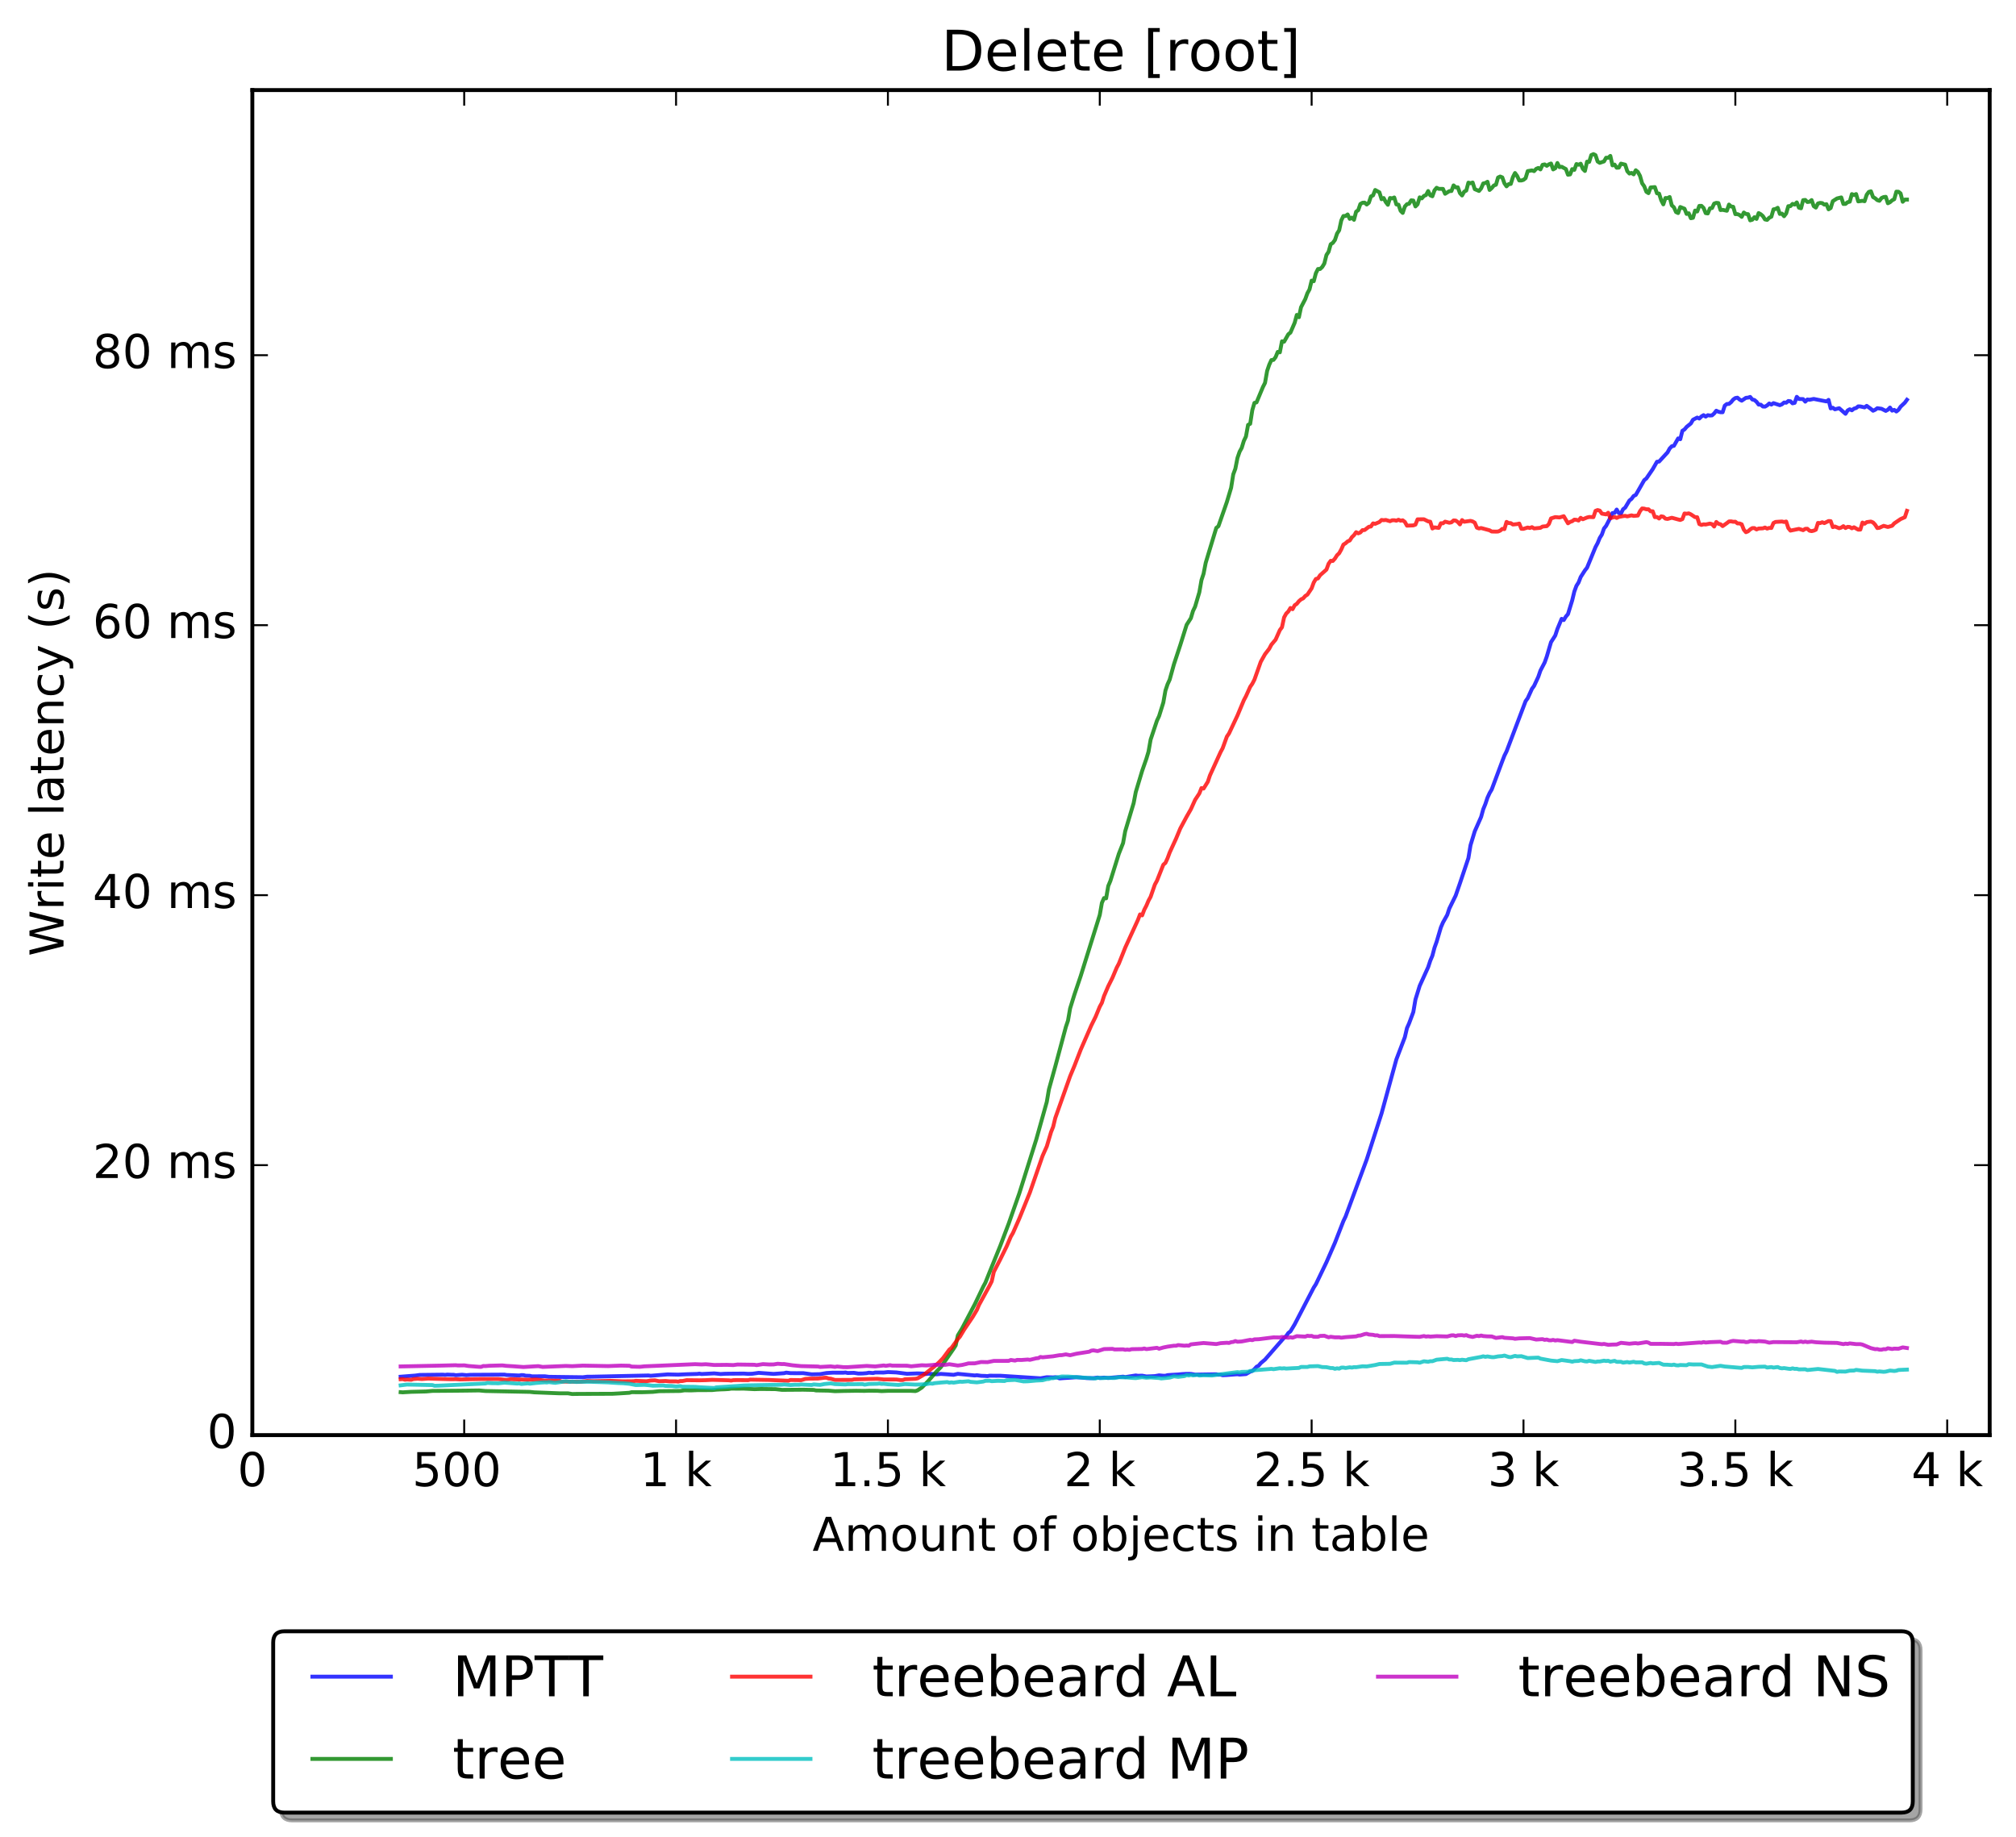 <?xml version="1.0" encoding="utf-8" standalone="no"?>
<!DOCTYPE svg PUBLIC "-//W3C//DTD SVG 1.1//EN"
  "http://www.w3.org/Graphics/SVG/1.1/DTD/svg11.dtd">
<!-- Created with matplotlib (http://matplotlib.org/) -->
<svg height="472pt" version="1.1" viewBox="0 0 518 472" width="518pt" xmlns="http://www.w3.org/2000/svg" xmlns:xlink="http://www.w3.org/1999/xlink">
 <defs>
  <style type="text/css">
*{stroke-linecap:butt;stroke-linejoin:round;stroke-miterlimit:100000;}
  </style>
 </defs>
 <g id="figure_1">
  <g id="patch_1">
   <path d="M 0 472.935 
L 518.438 472.935 
L 518.438 0 
L 0 0 
z
" style="fill:#ffffff;"/>
  </g>
  <g id="axes_1">
   <g id="patch_2">
    <path d="M 64.838 368.742 
L 511.238 368.742 
L 511.238 23.142 
L 64.838 23.142 
z
" style="fill:#ffffff;"/>
   </g>
   <g id="line2d_1">
    <path clip-path="url(#pec4964fcc5)" d="M 102.942 353.735 
L 106.753 353.433 
L 107.842 353.279 
L 113.83 353.209 
L 114.374 353.268 
L 114.918 353.19 
L 116.007 353.24 
L 116.551 353.238 
L 117.096 353.348 
L 118.729 353.221 
L 119.818 353.333 
L 120.906 353.248 
L 129.616 353.195 
L 130.16 353.295 
L 131.249 353.33 
L 133.426 353.426 
L 133.971 353.319 
L 134.515 353.332 
L 135.06 353.472 
L 136.148 353.507 
L 136.693 353.643 
L 139.959 353.618 
L 141.047 353.758 
L 149.757 353.87 
L 150.846 353.738 
L 151.935 353.736 
L 166.632 353.414 
L 167.177 353.492 
L 171.531 353.14 
L 174.253 353.201 
L 176.431 353.097 
L 179.152 353.021 
L 179.697 352.943 
L 180.241 353.044 
L 183.507 352.883 
L 184.596 352.982 
L 185.14 353.046 
L 186.229 352.979 
L 187.318 352.96 
L 191.128 352.93 
L 192.217 352.998 
L 193.306 352.973 
L 194.394 352.822 
L 194.939 352.743 
L 198.749 353.015 
L 201.471 352.829 
L 202.015 352.687 
L 203.104 352.818 
L 204.737 352.832 
L 206.37 352.819 
L 208.548 353.12 
L 210.725 353.074 
L 212.358 352.788 
L 213.991 352.696 
L 215.624 352.705 
L 216.713 352.701 
L 217.257 352.652 
L 217.802 352.78 
L 218.891 352.75 
L 219.435 352.744 
L 220.524 352.915 
L 221.612 352.905 
L 222.701 352.82 
L 223.245 352.701 
L 224.334 352.8 
L 224.878 352.65 
L 227.056 352.661 
L 228.145 352.544 
L 230.322 352.636 
L 233.044 352.984 
L 235.766 352.884 
L 237.399 352.937 
L 237.943 353.046 
L 238.487 352.955 
L 240.665 353.121 
L 241.754 353.015 
L 243.387 353.121 
L 245.02 353.249 
L 246.108 352.998 
L 250.463 353.413 
L 251.008 353.352 
L 252.096 353.501 
L 253.185 353.535 
L 253.729 353.581 
L 254.274 353.472 
L 255.907 353.489 
L 256.996 353.483 
L 267.338 354.143 
L 268.971 353.865 
L 270.604 353.913 
L 271.149 353.858 
L 271.693 353.928 
L 272.238 354.17 
L 273.326 354.086 
L 274.959 353.988 
L 276.592 353.872 
L 277.681 353.944 
L 279.314 354.09 
L 280.947 354.107 
L 282.036 353.951 
L 282.58 354.068 
L 283.669 353.967 
L 284.758 354.052 
L 288.568 353.719 
L 289.113 353.836 
L 291.834 353.408 
L 292.379 353.497 
L 293.467 353.467 
L 294.556 353.671 
L 296.734 353.58 
L 297.822 353.381 
L 298.911 353.486 
L 299.455 353.483 
L 300 353.328 
L 301.088 353.25 
L 302.722 353.159 
L 303.81 353.055 
L 304.899 352.996 
L 305.988 353.012 
L 307.076 353.198 
L 312.52 353.109 
L 313.064 353.226 
L 313.609 353.198 
L 314.153 353.353 
L 315.242 353.301 
L 316.33 353.218 
L 317.964 353.097 
L 318.508 353.187 
L 320.141 353.06 
L 321.23 352.435 
L 321.774 352.245 
L 322.318 351.793 
L 322.863 351.179 
L 323.407 350.899 
L 323.951 350.246 
L 325.04 349.332 
L 329.939 343.712 
L 330.484 343.29 
L 331.028 342.494 
L 331.572 342.079 
L 332.661 340.27 
L 337.56 330.822 
L 338.105 329.98 
L 340.827 324.315 
L 343.004 319.323 
L 345.181 313.737 
L 345.726 312.608 
L 351.169 297.921 
L 354.98 286.097 
L 358.79 272.206 
L 360.968 266.496 
L 361.512 264.167 
L 362.056 262.942 
L 363.145 260.032 
L 363.69 256.821 
L 364.778 253.31 
L 366.956 248.51 
L 367.5 246.852 
L 368.044 245.561 
L 368.589 243.497 
L 369.133 241.98 
L 370.222 238.296 
L 370.766 237.025 
L 371.855 235.079 
L 372.399 233.429 
L 374.032 230.103 
L 375.121 226.957 
L 377.298 220.471 
L 377.843 217.169 
L 378.932 213.592 
L 380.565 209.904 
L 381.109 207.932 
L 381.653 206.602 
L 382.198 204.974 
L 382.742 203.778 
L 383.286 202.858 
L 386.008 195.569 
L 386.553 194.159 
L 387.097 193.066 
L 389.274 187.333 
L 391.996 180.151 
L 392.54 179.394 
L 393.629 176.983 
L 394.174 176.237 
L 395.262 173.891 
L 395.807 172.302 
L 396.895 170.218 
L 397.44 168.676 
L 398.528 164.996 
L 399.617 163.286 
L 400.161 161.632 
L 401.25 159.003 
L 401.795 159.32 
L 402.339 158.426 
L 402.883 157.791 
L 403.972 154.246 
L 404.516 151.992 
L 405.061 150.516 
L 405.605 149.666 
L 406.149 148.261 
L 407.238 146.554 
L 407.782 145.87 
L 409.96 140.56 
L 410.504 139.549 
L 411.049 138.214 
L 411.593 137.348 
L 412.137 135.796 
L 412.682 135.121 
L 413.77 133.017 
L 414.315 131.817 
L 414.859 131.79 
L 415.403 130.926 
L 415.948 131.84 
L 416.492 131.957 
L 417.037 130.846 
L 417.581 130.434 
L 418.67 128.608 
L 419.214 128.175 
L 419.758 127.435 
L 420.303 127.169 
L 421.391 125.276 
L 422.48 123.363 
L 423.024 122.94 
L 424.658 120.551 
L 425.746 118.647 
L 426.291 118.594 
L 428.468 116.236 
L 429.012 115.242 
L 429.557 114.665 
L 430.101 114.551 
L 431.19 112.642 
L 431.734 112.853 
L 432.279 110.69 
L 432.823 110.344 
L 433.367 109.69 
L 434.456 108.8 
L 435 107.857 
L 436.089 107.287 
L 436.633 107.539 
L 437.178 107.005 
L 437.722 106.668 
L 438.266 107.047 
L 438.811 106.678 
L 439.355 106.764 
L 439.9 106.723 
L 440.444 106.235 
L 440.988 105.532 
L 441.533 105.787 
L 442.077 105.917 
L 442.621 105.921 
L 443.166 104.228 
L 443.71 103.806 
L 444.254 103.776 
L 444.799 103.325 
L 445.343 102.656 
L 445.887 102.273 
L 446.432 102.176 
L 446.976 102.656 
L 447.521 102.953 
L 448.609 102.216 
L 449.154 102.167 
L 449.698 101.985 
L 450.242 102.647 
L 450.787 102.776 
L 451.331 103.236 
L 451.875 103.956 
L 452.42 103.975 
L 452.964 104.447 
L 453.508 104.478 
L 454.053 104.165 
L 454.597 103.671 
L 455.142 103.955 
L 455.686 103.579 
L 457.319 104.111 
L 457.863 103.884 
L 458.408 103.421 
L 458.952 103.474 
L 459.496 103.037 
L 460.041 103.102 
L 460.585 103.636 
L 461.129 103.511 
L 461.674 101.961 
L 462.218 102.512 
L 463.307 102.548 
L 463.851 103.196 
L 464.396 102.644 
L 464.94 102.716 
L 466.029 102.502 
L 469.295 103.14 
L 469.839 102.745 
L 470.384 104.934 
L 470.928 104.766 
L 471.472 105.168 
L 472.561 104.886 
L 474.194 106.323 
L 474.738 105.462 
L 475.283 105.152 
L 475.827 105.425 
L 476.371 104.993 
L 476.916 104.84 
L 477.46 104.411 
L 478.005 104.429 
L 479.093 104.677 
L 479.638 104.278 
L 480.726 105.074 
L 481.271 105.537 
L 481.815 105.285 
L 482.359 104.886 
L 483.448 105.029 
L 484.537 105.577 
L 485.081 105.276 
L 485.626 104.715 
L 486.17 105.515 
L 486.714 105.311 
L 487.259 105.736 
L 487.803 105.304 
L 488.347 104.496 
L 489.436 103.465 
L 489.98 102.718 
L 489.98 102.718 
" style="fill:none;opacity:0.8;stroke:#0000ff;stroke-linecap:square;"/>
   </g>
   <g id="line2d_2">
    <path clip-path="url(#pec4964fcc5)" d="M 102.942 357.704 
L 103.487 357.749 
L 104.031 357.712 
L 105.664 357.619 
L 109.475 357.526 
L 111.108 357.383 
L 113.285 357.367 
L 117.64 357.331 
L 119.818 357.307 
L 123.084 357.262 
L 124.717 357.407 
L 136.148 357.63 
L 137.237 357.746 
L 143.769 358.001 
L 145.947 358.003 
L 147.035 358.183 
L 148.124 358.158 
L 157.378 358.12 
L 159.011 358.03 
L 161.733 357.861 
L 162.277 357.711 
L 164.999 357.72 
L 167.721 357.632 
L 169.354 357.455 
L 174.798 357.393 
L 175.886 357.227 
L 177.519 357.257 
L 179.152 357.188 
L 182.963 357.169 
L 184.052 357.059 
L 185.14 357 
L 186.229 356.965 
L 187.318 356.893 
L 187.862 356.794 
L 189.495 356.807 
L 191.128 356.797 
L 193.85 356.934 
L 195.483 356.885 
L 199.294 356.928 
L 200.927 357.115 
L 206.37 357.075 
L 209.092 357.131 
L 209.636 357.257 
L 212.903 357.317 
L 214.536 357.453 
L 216.713 357.396 
L 218.891 357.363 
L 219.979 357.345 
L 222.157 357.375 
L 223.245 357.331 
L 225.423 357.35 
L 226.512 357.434 
L 228.145 357.365 
L 234.133 357.367 
L 235.221 357.423 
L 235.766 357.235 
L 236.854 356.519 
L 238.487 354.862 
L 240.665 352.368 
L 241.754 351.26 
L 245.02 346.543 
L 245.564 345.688 
L 246.108 343.128 
L 247.197 341.328 
L 250.463 335.13 
L 252.641 330.584 
L 253.185 329.584 
L 254.274 326.86 
L 256.996 320.152 
L 259.173 314.407 
L 260.262 311.295 
L 261.895 306.65 
L 266.25 292.82 
L 268.971 283.11 
L 269.516 279.895 
L 271.149 274.013 
L 273.871 263.851 
L 274.415 262.24 
L 274.959 259.106 
L 276.048 255.606 
L 277.681 250.773 
L 282.58 235.087 
L 283.125 231.985 
L 283.669 230.754 
L 284.213 230.822 
L 284.758 227.651 
L 285.302 226.358 
L 287.48 219.373 
L 288.568 216.619 
L 289.113 213.589 
L 291.29 206.34 
L 291.834 203.5 
L 293.467 198.074 
L 294.556 194.951 
L 295.101 193.138 
L 295.645 190.042 
L 297.278 185.151 
L 297.822 183.992 
L 298.911 180.513 
L 299.455 177.433 
L 300 175.814 
L 300.544 174.63 
L 301.633 170.695 
L 303.266 165.745 
L 304.899 160.546 
L 305.988 158.835 
L 306.532 157.001 
L 307.076 155.869 
L 308.165 152.175 
L 308.709 149.066 
L 309.254 147.408 
L 309.798 144.622 
L 310.887 141.014 
L 312.52 135.636 
L 313.064 135.213 
L 314.697 130.535 
L 315.242 128.961 
L 316.33 125.332 
L 316.875 121.897 
L 317.419 120.424 
L 317.964 117.654 
L 318.508 116.067 
L 319.052 115.075 
L 319.597 113.289 
L 320.141 112.158 
L 320.685 109.171 
L 321.23 108.89 
L 321.774 105.372 
L 322.318 103.524 
L 322.863 103.379 
L 324.496 99.448 
L 325.04 98.379 
L 325.585 95.294 
L 326.129 93.704 
L 326.673 92.517 
L 327.218 92.471 
L 327.762 91.751 
L 328.306 90.416 
L 328.851 90.527 
L 329.395 87.701 
L 329.939 87.797 
L 331.028 85.887 
L 331.572 85.461 
L 332.661 82.926 
L 333.206 80.914 
L 333.75 81.508 
L 334.294 78.941 
L 335.383 76.849 
L 335.927 75.348 
L 336.472 74.355 
L 337.016 72.098 
L 337.56 72.26 
L 338.105 70.203 
L 338.649 69.117 
L 339.193 69.114 
L 339.738 68.597 
L 340.282 67.702 
L 340.827 65.518 
L 341.371 64.693 
L 341.915 62.761 
L 342.46 62.406 
L 343.004 61.667 
L 343.548 60.021 
L 344.093 59.167 
L 344.637 56.628 
L 345.181 55.5 
L 345.726 55.494 
L 346.27 55.101 
L 346.814 56.238 
L 347.359 55.918 
L 347.903 56.479 
L 348.448 54.394 
L 348.992 53.998 
L 349.536 52.42 
L 350.081 52.1 
L 350.625 52.061 
L 351.169 52.546 
L 351.714 52.093 
L 352.258 50.473 
L 352.802 50.198 
L 353.347 48.814 
L 354.435 49.418 
L 354.98 51.187 
L 355.524 50.881 
L 356.069 51.919 
L 356.613 52.622 
L 357.157 50.874 
L 357.702 50.971 
L 358.246 50.74 
L 358.79 52.522 
L 359.335 52.594 
L 359.879 54.168 
L 360.423 54.706 
L 360.968 53.061 
L 361.512 52.462 
L 362.056 52.346 
L 362.601 51.469 
L 363.145 51.528 
L 363.69 53.04 
L 364.234 52.499 
L 364.778 50.704 
L 365.323 50.971 
L 365.867 50.341 
L 366.411 50.12 
L 366.956 49.087 
L 367.5 50.192 
L 368.044 50.43 
L 368.589 48.901 
L 369.133 48.248 
L 369.677 48.522 
L 370.766 48.537 
L 371.311 49.787 
L 372.399 49.111 
L 372.944 49.08 
L 373.488 47.634 
L 374.032 48.136 
L 374.577 48.129 
L 375.121 49.619 
L 375.665 50.226 
L 376.21 49.248 
L 376.754 48.961 
L 377.298 46.924 
L 377.843 47.081 
L 378.387 46.892 
L 378.932 48.602 
L 380.02 49.065 
L 380.565 48.41 
L 381.109 47.138 
L 381.653 47.022 
L 382.198 46.701 
L 382.742 48.812 
L 383.286 48.331 
L 383.831 47.658 
L 384.375 47.467 
L 384.919 45.61 
L 385.464 45.355 
L 386.008 45.582 
L 386.553 47.099 
L 387.097 47.878 
L 387.641 47.31 
L 388.186 47.264 
L 388.73 45.516 
L 389.274 44.455 
L 389.819 45.209 
L 390.363 46.371 
L 390.907 46.375 
L 391.452 46.214 
L 391.996 45.771 
L 392.54 43.963 
L 393.629 43.783 
L 394.174 43.974 
L 394.718 43.375 
L 395.262 43.155 
L 395.807 43.525 
L 396.351 42.352 
L 396.895 42.242 
L 397.44 42.608 
L 397.984 42.221 
L 398.528 42.012 
L 399.073 43.529 
L 399.617 43.233 
L 400.161 41.885 
L 400.706 42.941 
L 401.25 42.84 
L 402.339 43.435 
L 402.883 44.896 
L 403.428 44.811 
L 403.972 43.448 
L 404.516 43.647 
L 405.061 42.15 
L 405.605 42.329 
L 406.149 42.065 
L 406.694 43.383 
L 407.238 43.934 
L 407.782 41.536 
L 408.327 41.602 
L 408.871 39.844 
L 409.416 39.599 
L 409.96 39.868 
L 410.504 41.498 
L 411.049 41.842 
L 412.137 41.473 
L 412.682 40.524 
L 413.226 40.535 
L 413.77 40.057 
L 414.315 42.49 
L 414.859 42.291 
L 415.403 43.096 
L 415.948 43.063 
L 416.492 42.044 
L 417.581 42.312 
L 418.125 43.995 
L 418.67 44.592 
L 419.214 44.431 
L 419.758 44.798 
L 420.303 43.743 
L 420.847 44.192 
L 421.391 45.194 
L 421.936 47.103 
L 422.48 47.874 
L 423.024 49.273 
L 423.569 49.628 
L 424.113 48.165 
L 425.202 48.074 
L 425.746 49.662 
L 426.291 49.748 
L 426.835 51.441 
L 427.379 52.511 
L 427.924 50.879 
L 428.468 50.899 
L 429.012 50.619 
L 429.557 52.769 
L 430.101 53.261 
L 430.645 54.489 
L 431.19 54.742 
L 431.734 53.19 
L 432.823 53.629 
L 433.367 54.972 
L 433.912 54.793 
L 434.456 56.072 
L 435 55.965 
L 435.545 54.107 
L 436.089 54.34 
L 436.633 52.902 
L 437.178 52.889 
L 437.722 53.429 
L 438.266 54.757 
L 438.811 54.841 
L 439.355 53.536 
L 439.9 53.454 
L 440.444 52.308 
L 440.988 52.118 
L 441.533 52.175 
L 442.077 53.977 
L 442.621 53.917 
L 443.71 54.153 
L 444.254 52.563 
L 444.799 53.057 
L 445.343 53.136 
L 445.887 55.022 
L 446.432 55.017 
L 446.976 55.247 
L 447.521 55.719 
L 448.065 54.603 
L 448.609 54.979 
L 449.154 55.026 
L 449.698 56.618 
L 450.242 56.455 
L 450.787 55.81 
L 451.331 56.249 
L 451.875 54.748 
L 452.42 55.052 
L 452.964 55.53 
L 453.508 56.382 
L 454.053 56.5 
L 454.597 55.942 
L 455.142 55.686 
L 455.686 53.795 
L 456.23 53.696 
L 456.775 53.386 
L 457.319 54.972 
L 457.863 54.892 
L 458.408 55.554 
L 458.952 54.833 
L 459.496 52.977 
L 460.041 52.955 
L 460.585 52.385 
L 461.129 52.567 
L 461.674 52.005 
L 462.218 53.358 
L 462.763 53.518 
L 463.307 51.427 
L 463.851 51.372 
L 464.396 51.902 
L 464.94 51.838 
L 465.484 51.408 
L 466.029 52.964 
L 466.573 53.342 
L 467.117 52.279 
L 467.662 52.133 
L 468.206 52.186 
L 468.75 52.576 
L 469.295 52.458 
L 469.839 53.784 
L 470.384 53.447 
L 470.928 51.685 
L 472.017 50.985 
L 473.105 50.722 
L 473.65 52.408 
L 474.194 52.39 
L 474.738 51.952 
L 475.283 51.82 
L 475.827 49.874 
L 476.371 50.104 
L 476.916 49.86 
L 477.46 51.744 
L 478.549 51.595 
L 479.093 51.704 
L 479.638 50.039 
L 480.182 49.312 
L 480.726 49.149 
L 481.271 50.635 
L 481.815 50.945 
L 482.359 51.418 
L 482.904 51.596 
L 483.448 50.878 
L 483.992 50.634 
L 484.537 50.569 
L 485.081 52.23 
L 485.626 51.956 
L 486.17 51.471 
L 486.714 51.189 
L 487.259 49.246 
L 487.803 49.267 
L 488.347 49.704 
L 488.892 51.84 
L 489.436 51.281 
L 489.98 51.281 
L 489.98 51.281 
" style="fill:none;opacity:0.8;stroke:#008000;stroke-linecap:square;"/>
   </g>
   <g id="line2d_3">
    <path clip-path="url(#pec4964fcc5)" d="M 102.942 354.382 
L 103.487 354.348 
L 104.031 354.503 
L 104.576 354.447 
L 105.664 354.517 
L 106.209 354.334 
L 107.297 354.25 
L 108.386 354.331 
L 110.019 354.207 
L 111.652 354.26 
L 116.007 354.386 
L 117.096 354.365 
L 118.184 354.431 
L 123.628 354.325 
L 125.805 354.333 
L 127.983 354.323 
L 130.16 354.547 
L 131.249 354.369 
L 135.604 354.511 
L 137.781 354.461 
L 139.959 354.715 
L 143.769 354.779 
L 144.314 354.978 
L 149.213 355.045 
L 150.846 354.824 
L 152.479 354.885 
L 156.834 354.799 
L 160.1 354.911 
L 162.822 354.884 
L 163.366 354.795 
L 166.088 354.895 
L 167.177 354.722 
L 168.265 354.667 
L 169.354 354.89 
L 170.987 354.83 
L 172.076 354.926 
L 173.709 354.924 
L 174.253 354.997 
L 174.798 354.841 
L 175.342 354.844 
L 176.431 354.623 
L 179.697 354.657 
L 181.33 354.621 
L 182.963 354.535 
L 186.229 354.621 
L 187.318 354.655 
L 187.862 354.727 
L 188.407 354.62 
L 189.495 354.597 
L 192.217 354.622 
L 192.761 354.485 
L 197.661 354.568 
L 198.749 354.617 
L 202.56 354.77 
L 203.104 354.574 
L 205.282 354.611 
L 205.826 354.625 
L 206.915 354.304 
L 208.003 354.234 
L 210.181 354.206 
L 211.814 354.005 
L 212.358 353.996 
L 212.903 354.2 
L 213.447 354.243 
L 214.536 354.562 
L 218.891 354.548 
L 219.435 354.412 
L 225.423 354.273 
L 227.056 354.436 
L 230.322 354.448 
L 231.411 354.593 
L 231.955 354.59 
L 232.499 354.392 
L 235.221 354.269 
L 235.766 354.158 
L 237.399 353.214 
L 240.12 351.072 
L 241.209 350.102 
L 242.298 348.973 
L 243.931 346.769 
L 244.475 346.336 
L 246.108 344.074 
L 246.653 343.435 
L 247.741 341.625 
L 249.919 338.388 
L 251.008 336.568 
L 251.552 335.276 
L 254.274 330.313 
L 254.818 329.233 
L 255.362 326.791 
L 256.996 323.615 
L 258.629 320.293 
L 259.717 317.749 
L 260.262 316.826 
L 261.895 313.118 
L 264.617 306.417 
L 267.883 296.989 
L 268.971 294.543 
L 270.06 290.882 
L 270.604 289.514 
L 271.149 287.26 
L 274.959 276.529 
L 276.048 273.924 
L 277.681 269.715 
L 280.403 263.485 
L 281.492 261.281 
L 282.58 258.648 
L 283.125 257.657 
L 283.669 255.938 
L 284.758 253.389 
L 285.846 251.212 
L 286.935 248.627 
L 287.48 247.6 
L 288.568 244.881 
L 289.113 243.5 
L 290.201 241.121 
L 292.379 236.381 
L 292.923 234.948 
L 293.467 235.196 
L 294.012 233.75 
L 294.556 232.705 
L 295.101 231.415 
L 295.645 230.424 
L 296.734 227.286 
L 297.278 226.289 
L 298.911 222.176 
L 299.455 221.709 
L 300 220.514 
L 300.544 219.044 
L 302.177 215.491 
L 303.266 212.872 
L 304.899 209.83 
L 305.988 207.931 
L 307.076 205.517 
L 308.165 203.871 
L 308.709 202.489 
L 309.254 202.613 
L 310.343 200.866 
L 310.887 199.238 
L 313.609 193.262 
L 314.153 192.249 
L 315.242 189.253 
L 315.786 188.464 
L 317.964 183.83 
L 319.597 179.919 
L 320.141 178.895 
L 321.23 176.476 
L 321.774 175.687 
L 322.318 174.633 
L 323.951 170.031 
L 325.04 168.091 
L 326.129 166.681 
L 326.673 165.644 
L 327.762 164.346 
L 328.851 161.894 
L 329.395 161.174 
L 329.939 158.636 
L 330.484 157.651 
L 331.028 157.11 
L 331.572 156.218 
L 332.117 156.527 
L 332.661 155.514 
L 333.206 155.147 
L 333.75 154.472 
L 334.294 154 
L 334.839 153.742 
L 335.383 153.13 
L 335.927 152.785 
L 337.016 151.161 
L 337.56 149.672 
L 338.105 148.76 
L 338.649 148.615 
L 339.193 147.795 
L 340.827 146.346 
L 341.371 144.846 
L 341.915 144.095 
L 342.46 144.13 
L 343.004 143.523 
L 343.548 142.663 
L 344.093 142.146 
L 344.637 141.175 
L 345.181 139.932 
L 345.726 139.594 
L 346.27 139.108 
L 346.814 138.87 
L 347.359 138.023 
L 347.903 137.501 
L 348.448 136.74 
L 348.992 137.04 
L 349.536 136.808 
L 350.081 136.207 
L 350.625 136.188 
L 351.714 135.355 
L 352.258 135.276 
L 352.802 134.478 
L 353.347 134.594 
L 354.435 134.123 
L 354.98 133.601 
L 355.524 133.664 
L 356.069 133.596 
L 357.157 133.92 
L 357.702 133.682 
L 358.246 133.671 
L 358.79 133.786 
L 359.335 133.543 
L 359.879 133.789 
L 360.423 133.684 
L 360.968 134.1 
L 361.512 135.066 
L 363.145 134.996 
L 363.69 134.797 
L 364.234 133.44 
L 365.867 133.422 
L 366.956 133.966 
L 367.5 134.048 
L 368.044 135.792 
L 368.589 135.508 
L 369.677 135.639 
L 370.222 134.446 
L 370.766 134.46 
L 371.311 134.031 
L 372.399 134.315 
L 372.944 134.207 
L 373.488 133.721 
L 374.032 133.755 
L 374.577 134.129 
L 375.121 134.745 
L 375.665 133.633 
L 376.21 134.056 
L 377.843 133.831 
L 378.387 133.979 
L 378.932 134.303 
L 379.476 135.582 
L 380.02 135.784 
L 380.565 135.67 
L 382.742 136.26 
L 383.286 136.568 
L 384.375 136.593 
L 384.919 136.569 
L 385.464 136.343 
L 386.008 135.888 
L 386.553 135.951 
L 387.097 134.096 
L 387.641 134.398 
L 388.186 134.414 
L 388.73 134.772 
L 389.819 134.653 
L 390.363 134.524 
L 390.907 135.869 
L 391.452 135.88 
L 392.54 135.54 
L 393.085 135.668 
L 393.629 135.445 
L 394.174 135.775 
L 395.807 135.623 
L 396.351 135.292 
L 397.44 135.189 
L 397.984 134.639 
L 398.528 133.199 
L 399.617 132.862 
L 400.706 132.957 
L 401.795 132.632 
L 402.883 134.463 
L 403.428 134.102 
L 403.972 133.913 
L 404.516 133.517 
L 405.061 133.563 
L 405.605 133.75 
L 406.149 133.048 
L 406.694 133.415 
L 407.782 132.968 
L 408.327 132.833 
L 409.416 132.877 
L 409.96 131.252 
L 410.504 131.05 
L 411.049 131.205 
L 411.593 131.973 
L 412.682 132.164 
L 413.226 131.747 
L 413.77 133.156 
L 414.859 132.82 
L 415.403 133.085 
L 415.948 132.822 
L 417.037 132.613 
L 417.581 132.545 
L 418.125 132.681 
L 419.214 132.414 
L 419.758 132.56 
L 420.847 132.466 
L 421.391 131.338 
L 421.936 130.643 
L 422.48 130.695 
L 423.024 130.862 
L 423.569 130.859 
L 424.113 131.381 
L 424.658 131.367 
L 425.202 132.869 
L 425.746 132.85 
L 426.291 133.227 
L 426.835 132.662 
L 427.379 132.763 
L 427.924 133.258 
L 428.468 133.341 
L 429.557 133.028 
L 431.19 133.475 
L 431.734 133.605 
L 432.279 133.376 
L 432.823 131.936 
L 433.367 132.002 
L 433.912 131.905 
L 434.456 132.154 
L 435.545 132.88 
L 436.089 132.895 
L 436.633 134.659 
L 437.178 134.876 
L 437.722 134.716 
L 438.266 134.767 
L 439.355 134.532 
L 439.9 134.676 
L 440.444 135.289 
L 440.988 134.113 
L 441.533 134.583 
L 442.077 134.703 
L 442.621 135.177 
L 443.71 134.414 
L 444.254 133.984 
L 444.799 133.957 
L 445.343 134.071 
L 445.887 134.051 
L 446.432 134.482 
L 446.976 134.501 
L 447.521 134.714 
L 448.065 136.096 
L 448.609 136.744 
L 449.154 136.518 
L 449.698 136.026 
L 450.242 135.692 
L 450.787 135.687 
L 451.331 136.039 
L 451.875 135.799 
L 452.964 135.751 
L 453.508 135.543 
L 454.053 135.821 
L 454.597 135.641 
L 455.142 135.666 
L 455.686 134.382 
L 456.23 134.103 
L 457.863 133.996 
L 458.408 134.12 
L 458.952 134.002 
L 459.496 135.673 
L 460.041 136.336 
L 462.218 135.888 
L 463.307 136.226 
L 463.851 135.88 
L 464.396 135.857 
L 464.94 136.36 
L 465.484 136.468 
L 466.029 136.346 
L 466.573 136.105 
L 467.117 134.359 
L 467.662 134.414 
L 468.206 134.186 
L 468.75 134.409 
L 469.839 133.874 
L 470.384 133.902 
L 470.928 135.44 
L 471.472 135.281 
L 472.561 135.723 
L 473.105 135.551 
L 473.65 135.195 
L 474.194 135.678 
L 474.738 135.367 
L 475.283 135.408 
L 475.827 135.743 
L 476.371 135.477 
L 477.46 136.091 
L 478.005 136.074 
L 478.549 134.263 
L 479.093 134.576 
L 479.638 134.155 
L 480.726 134.01 
L 481.271 134.242 
L 481.815 134.82 
L 482.359 135.681 
L 482.904 135.61 
L 483.992 135.106 
L 485.081 135.404 
L 486.17 135.095 
L 486.714 134.479 
L 488.347 133.374 
L 489.436 132.891 
L 489.98 131.255 
L 489.98 131.255 
" style="fill:none;opacity:0.8;stroke:#ff0000;stroke-linecap:square;"/>
   </g>
   <g id="line2d_4">
    <path clip-path="url(#pec4964fcc5)" d="M 102.942 355.951 
L 104.576 355.746 
L 111.108 355.885 
L 111.652 356.061 
L 112.741 356.032 
L 124.717 355.473 
L 125.261 355.328 
L 126.35 355.395 
L 127.439 355.406 
L 127.983 355.435 
L 129.616 355.269 
L 132.882 355.494 
L 133.426 355.446 
L 133.971 355.594 
L 135.604 355.436 
L 136.148 355.526 
L 137.781 355.339 
L 138.87 355.247 
L 139.959 355.181 
L 140.503 355.214 
L 141.047 355.114 
L 142.136 355.259 
L 142.681 355.305 
L 145.402 354.893 
L 146.491 355.066 
L 147.035 354.994 
L 148.124 355.086 
L 149.213 355.039 
L 151.935 355.04 
L 156.289 355.192 
L 157.378 355.27 
L 159.011 355.368 
L 160.1 355.406 
L 161.733 355.555 
L 163.366 355.877 
L 165.544 355.814 
L 166.632 355.909 
L 167.721 356.048 
L 170.443 355.981 
L 170.987 356.093 
L 172.62 356.116 
L 173.709 356.254 
L 174.798 356.16 
L 175.342 356.301 
L 178.608 356.343 
L 179.697 356.436 
L 183.507 356.636 
L 184.052 356.465 
L 189.495 356.113 
L 191.128 355.989 
L 192.217 355.953 
L 200.927 355.791 
L 201.471 355.725 
L 203.104 355.871 
L 204.193 355.799 
L 205.282 355.805 
L 205.826 355.735 
L 207.459 355.814 
L 208.548 355.858 
L 209.092 355.715 
L 210.181 355.802 
L 210.725 355.829 
L 211.814 355.618 
L 213.447 355.444 
L 214.536 355.63 
L 217.257 355.726 
L 217.802 355.643 
L 218.891 355.666 
L 221.612 355.628 
L 222.157 355.775 
L 223.245 355.605 
L 225.423 355.552 
L 225.967 355.486 
L 226.512 355.581 
L 227.056 355.551 
L 228.145 355.679 
L 229.778 355.775 
L 230.866 355.849 
L 232.499 355.627 
L 235.221 355.758 
L 236.31 355.735 
L 237.943 355.652 
L 239.032 355.453 
L 239.576 355.527 
L 240.12 355.392 
L 241.754 355.234 
L 243.387 355.106 
L 243.931 355.261 
L 244.475 355.177 
L 245.02 355.257 
L 246.653 355.007 
L 247.197 355.045 
L 248.83 354.902 
L 249.375 355.054 
L 250.463 355.143 
L 251.008 355.186 
L 252.641 354.976 
L 253.185 354.79 
L 254.274 354.765 
L 254.818 354.883 
L 256.451 354.784 
L 258.084 354.845 
L 258.629 354.653 
L 260.806 354.547 
L 262.983 354.942 
L 264.072 354.913 
L 266.25 354.718 
L 267.883 354.636 
L 268.971 354.346 
L 269.516 354.312 
L 270.06 354.111 
L 270.604 354.112 
L 272.782 353.682 
L 274.415 353.692 
L 281.492 354.185 
L 282.036 354.013 
L 283.125 354.094 
L 284.213 354.037 
L 286.391 354.061 
L 287.48 353.867 
L 289.657 353.937 
L 291.29 354.067 
L 291.834 354.093 
L 292.923 353.938 
L 293.467 353.862 
L 294.556 353.997 
L 295.645 353.919 
L 296.734 353.998 
L 297.822 354.068 
L 298.367 354.181 
L 300.544 353.963 
L 301.633 353.626 
L 302.722 353.772 
L 304.355 353.57 
L 304.899 353.309 
L 305.443 353.428 
L 305.988 353.283 
L 306.532 353.403 
L 307.621 353.266 
L 308.165 353.433 
L 309.254 353.362 
L 311.431 353.422 
L 314.697 352.976 
L 316.33 352.758 
L 317.964 352.555 
L 318.508 352.637 
L 319.052 352.501 
L 320.685 352.458 
L 321.23 352.241 
L 321.774 352.243 
L 322.318 352.065 
L 326.129 351.77 
L 326.673 351.708 
L 327.218 351.804 
L 328.851 351.555 
L 329.395 351.626 
L 329.939 351.566 
L 330.484 351.649 
L 332.117 351.555 
L 333.75 351.48 
L 334.294 351.221 
L 335.927 351.235 
L 336.472 351.078 
L 338.649 351.007 
L 339.738 351.252 
L 340.827 351.283 
L 341.915 351.509 
L 342.46 351.511 
L 343.004 351.706 
L 343.548 351.572 
L 344.093 351.665 
L 344.637 351.396 
L 345.181 351.379 
L 345.726 351.492 
L 346.814 351.316 
L 347.359 351.39 
L 347.903 351.271 
L 348.448 351.295 
L 350.081 351.055 
L 351.169 351.094 
L 353.347 350.729 
L 354.435 350.466 
L 357.157 350.418 
L 358.246 350.118 
L 360.423 350.134 
L 361.512 350.141 
L 362.056 349.969 
L 364.234 350.034 
L 364.778 350.138 
L 365.867 349.771 
L 366.956 349.894 
L 367.5 349.752 
L 368.044 349.753 
L 369.133 349.366 
L 371.855 349.118 
L 372.399 349.316 
L 372.944 349.306 
L 373.488 349.45 
L 374.577 349.405 
L 375.121 349.477 
L 375.665 349.368 
L 376.754 349.501 
L 377.298 349.238 
L 380.565 348.641 
L 381.109 348.488 
L 381.653 348.628 
L 382.198 348.522 
L 383.286 348.708 
L 383.831 348.72 
L 384.919 348.518 
L 386.008 348.427 
L 386.553 348.295 
L 387.641 348.66 
L 388.186 348.712 
L 389.274 348.38 
L 389.819 348.515 
L 390.907 348.46 
L 392.54 348.944 
L 393.629 348.895 
L 395.262 348.826 
L 395.807 349.09 
L 398.528 349.592 
L 400.161 349.748 
L 401.25 349.449 
L 403.428 349.744 
L 403.972 349.879 
L 404.516 349.73 
L 405.605 349.683 
L 406.149 349.51 
L 407.238 349.778 
L 407.782 349.818 
L 408.327 349.644 
L 409.96 349.947 
L 410.504 349.821 
L 411.049 349.822 
L 412.137 349.614 
L 412.682 349.699 
L 413.226 349.637 
L 413.77 349.875 
L 414.859 349.652 
L 415.403 349.915 
L 416.492 349.904 
L 417.037 350.119 
L 418.125 349.961 
L 418.67 350.095 
L 419.758 349.899 
L 420.303 350.053 
L 421.936 350.027 
L 422.48 350.316 
L 423.024 350.397 
L 424.113 350.195 
L 424.658 350.316 
L 426.291 350.185 
L 427.379 350.64 
L 428.468 350.66 
L 429.557 350.739 
L 430.101 350.624 
L 430.645 350.79 
L 431.19 350.829 
L 431.734 350.726 
L 433.367 350.782 
L 433.912 350.516 
L 435 350.589 
L 437.178 350.581 
L 438.811 351.13 
L 439.9 351.255 
L 442.077 350.932 
L 443.166 351.114 
L 447.521 351.478 
L 448.065 351.242 
L 449.154 351.232 
L 450.242 351.335 
L 451.875 351.189 
L 453.508 351.143 
L 454.053 351.379 
L 455.142 351.251 
L 455.686 351.39 
L 456.775 351.245 
L 457.319 351.489 
L 457.863 351.586 
L 458.408 351.516 
L 459.496 351.683 
L 460.041 351.739 
L 460.585 351.581 
L 461.129 351.721 
L 461.674 351.701 
L 462.218 351.852 
L 463.851 351.826 
L 464.396 352.018 
L 467.117 351.748 
L 471.472 352.238 
L 472.017 352.497 
L 472.561 352.387 
L 474.194 352.417 
L 475.283 352.177 
L 476.371 352.15 
L 476.916 351.979 
L 478.549 352.18 
L 481.815 352.309 
L 482.359 352.45 
L 482.904 352.373 
L 483.992 352.477 
L 484.537 352.421 
L 485.626 352.156 
L 486.714 352.263 
L 487.259 352.194 
L 487.803 352.007 
L 488.892 351.952 
L 489.98 351.909 
L 489.98 351.909 
" style="fill:none;opacity:0.8;stroke:#00bfbf;stroke-linecap:square;"/>
   </g>
   <g id="line2d_5">
    <path clip-path="url(#pec4964fcc5)" d="M 102.942 351.094 
L 113.285 350.879 
L 117.096 350.782 
L 117.64 350.84 
L 118.729 350.832 
L 119.273 350.812 
L 120.362 350.98 
L 123.084 351.191 
L 123.628 351.203 
L 124.172 350.983 
L 124.717 351.006 
L 125.805 350.915 
L 129.072 350.828 
L 130.16 350.951 
L 131.793 351.043 
L 134.515 351.241 
L 137.237 351.078 
L 138.326 351.017 
L 139.414 351.219 
L 145.402 350.966 
L 147.035 351.028 
L 149.757 350.881 
L 156.289 351.005 
L 159.556 350.877 
L 161.733 350.921 
L 162.277 351.133 
L 163.91 351.178 
L 164.455 351.185 
L 165.544 351.068 
L 178.608 350.514 
L 180.241 350.586 
L 181.33 350.528 
L 182.419 350.618 
L 183.507 350.722 
L 186.773 350.684 
L 188.407 350.747 
L 189.495 350.603 
L 193.85 350.666 
L 194.394 350.763 
L 196.028 350.5 
L 197.661 350.593 
L 198.749 350.582 
L 199.838 350.407 
L 200.927 350.492 
L 201.471 350.476 
L 203.649 350.805 
L 205.826 351.009 
L 210.181 351.112 
L 210.725 351.226 
L 213.447 351.077 
L 214.536 351.217 
L 215.08 351.111 
L 216.713 351.274 
L 217.802 351.28 
L 222.701 350.963 
L 224.878 351.098 
L 227.056 350.84 
L 227.6 350.938 
L 228.689 350.776 
L 229.233 350.884 
L 233.044 350.906 
L 234.133 351.061 
L 236.854 350.79 
L 237.943 350.84 
L 239.576 350.73 
L 240.12 350.659 
L 241.209 350.687 
L 242.298 350.679 
L 242.842 350.689 
L 243.931 350.526 
L 246.108 350.862 
L 247.197 350.712 
L 248.286 350.46 
L 248.83 350.307 
L 250.463 350.298 
L 252.096 349.956 
L 253.729 349.995 
L 255.362 349.673 
L 258.629 349.666 
L 259.173 349.663 
L 259.717 349.43 
L 260.806 349.595 
L 261.35 349.413 
L 262.439 349.438 
L 264.072 349.317 
L 264.617 349.4 
L 266.25 349.005 
L 266.794 348.953 
L 267.338 348.656 
L 267.883 348.748 
L 270.604 348.487 
L 272.238 348.205 
L 272.782 348.193 
L 273.871 347.996 
L 274.959 348.214 
L 276.592 347.823 
L 279.859 347.313 
L 280.403 347.033 
L 280.947 346.964 
L 282.036 347.15 
L 283.669 346.633 
L 285.846 346.58 
L 286.391 346.731 
L 288.568 346.698 
L 289.113 346.822 
L 289.657 346.753 
L 290.201 346.831 
L 290.746 346.659 
L 293.467 346.608 
L 294.012 346.475 
L 294.556 346.647 
L 297.278 346.31 
L 297.822 346.547 
L 298.911 346.229 
L 300 346.006 
L 301.633 345.773 
L 302.177 345.779 
L 302.722 345.604 
L 304.355 345.768 
L 304.899 345.713 
L 305.443 345.77 
L 305.988 345.422 
L 309.254 345.072 
L 312.52 345.345 
L 313.609 345.115 
L 315.242 345.009 
L 315.786 345.064 
L 316.33 344.861 
L 316.875 344.789 
L 317.419 344.57 
L 317.964 344.753 
L 319.052 344.675 
L 321.23 344.256 
L 321.774 344.347 
L 322.318 344.135 
L 323.407 344.102 
L 327.218 343.625 
L 328.851 343.65 
L 329.395 343.518 
L 331.028 343.72 
L 331.572 343.597 
L 332.117 343.714 
L 333.206 343.31 
L 335.383 343.432 
L 335.927 343.21 
L 336.472 343.284 
L 337.016 343.244 
L 337.56 343.47 
L 338.649 343.482 
L 339.193 343.254 
L 340.282 343.213 
L 341.371 343.611 
L 341.915 343.472 
L 343.004 343.616 
L 344.093 343.609 
L 344.637 343.71 
L 345.726 343.572 
L 348.448 343.372 
L 348.992 343.181 
L 349.536 343.149 
L 350.625 342.787 
L 351.169 342.701 
L 351.714 342.889 
L 352.802 342.977 
L 353.347 343.118 
L 353.891 343.092 
L 354.435 343.302 
L 358.246 343.278 
L 361.512 343.392 
L 364.778 343.495 
L 365.867 343.283 
L 366.411 343.423 
L 366.956 343.355 
L 367.5 343.43 
L 369.133 343.318 
L 371.855 343.396 
L 372.944 343.107 
L 373.488 343.096 
L 374.032 343.289 
L 374.577 343.098 
L 375.665 343.062 
L 376.21 343.167 
L 376.754 343.046 
L 377.298 343.288 
L 378.387 343.525 
L 379.476 343.208 
L 380.02 343.305 
L 380.565 343.15 
L 381.109 343.29 
L 382.198 343.37 
L 383.286 343.386 
L 384.375 343.772 
L 386.008 343.557 
L 386.553 343.732 
L 388.73 343.872 
L 389.274 343.994 
L 390.363 343.879 
L 393.085 343.812 
L 394.718 344.188 
L 396.351 344.083 
L 396.895 344.268 
L 397.44 344.178 
L 397.984 344.374 
L 398.528 344.387 
L 399.073 344.276 
L 399.617 344.432 
L 400.161 344.339 
L 403.972 344.827 
L 404.516 344.489 
L 406.149 344.74 
L 411.593 345.391 
L 412.137 345.31 
L 413.226 345.538 
L 414.315 345.473 
L 415.403 345.448 
L 416.492 345.024 
L 418.67 345.259 
L 419.758 345.142 
L 420.303 345.112 
L 420.847 345.203 
L 423.024 344.847 
L 423.569 344.98 
L 424.113 345.294 
L 426.835 345.287 
L 429.012 345.321 
L 430.101 345.345 
L 430.645 345.246 
L 431.19 345.343 
L 436.633 344.947 
L 437.178 344.998 
L 437.722 344.825 
L 438.266 344.955 
L 439.355 344.853 
L 442.077 344.75 
L 442.621 344.988 
L 443.71 345.004 
L 444.799 344.622 
L 445.343 344.521 
L 447.521 344.708 
L 448.065 344.699 
L 448.609 344.853 
L 449.154 344.806 
L 449.698 344.597 
L 451.331 344.69 
L 451.875 344.584 
L 453.508 344.702 
L 454.597 344.989 
L 455.686 344.831 
L 461.674 344.884 
L 462.763 344.684 
L 463.307 344.847 
L 463.851 344.721 
L 464.396 344.848 
L 465.484 344.727 
L 466.573 344.875 
L 468.75 344.99 
L 472.017 345.049 
L 473.65 345.367 
L 474.194 345.236 
L 474.738 345.314 
L 475.283 345.168 
L 476.916 345.362 
L 478.005 345.361 
L 478.549 345.483 
L 480.726 346.397 
L 481.815 346.66 
L 482.359 346.626 
L 482.904 346.78 
L 483.448 346.791 
L 483.992 346.647 
L 484.537 346.677 
L 485.081 346.422 
L 486.17 346.617 
L 486.714 346.517 
L 487.803 346.545 
L 488.892 346.2 
L 489.98 346.359 
L 489.98 346.359 
" style="fill:none;opacity:0.8;stroke:#bf00bf;stroke-linecap:square;"/>
   </g>
   <g id="patch_3">
    <path d="M 64.838 368.742 
L 511.238 368.742 
" style="fill:none;stroke:#000000;stroke-linecap:square;stroke-linejoin:miter;"/>
   </g>
   <g id="patch_4">
    <path d="M 511.238 368.742 
L 511.238 23.142 
" style="fill:none;stroke:#000000;stroke-linecap:square;stroke-linejoin:miter;"/>
   </g>
   <g id="patch_5">
    <path d="M 64.838 23.142 
L 511.238 23.142 
" style="fill:none;stroke:#000000;stroke-linecap:square;stroke-linejoin:miter;"/>
   </g>
   <g id="patch_6">
    <path d="M 64.838 368.742 
L 64.838 23.142 
" style="fill:none;stroke:#000000;stroke-linecap:square;stroke-linejoin:miter;"/>
   </g>
   <g id="matplotlib.axis_1">
    <g id="xtick_1">
     <g id="line2d_6">
      <defs>
       <path d="M 0 0 
L 0 -4 
" id="m3d3cceb4ae" style="stroke:#000000;stroke-width:0.5;"/>
      </defs>
      <g>
       <use style="stroke:#000000;stroke-width:0.5;" x="64.838" xlink:href="#m3d3cceb4ae" y="368.742"/>
      </g>
     </g>
     <g id="line2d_7">
      <defs>
       <path d="M 0 0 
L 0 4 
" id="mda5e3565ac" style="stroke:#000000;stroke-width:0.5;"/>
      </defs>
      <g>
       <use style="stroke:#000000;stroke-width:0.5;" x="64.838" xlink:href="#mda5e3565ac" y="23.142"/>
      </g>
     </g>
     <g id="text_1">
      <!-- 0 -->
      <defs>
       <path d="M 31.781 66.406 
Q 24.172 66.406 20.328 58.906 
Q 16.5 51.422 16.5 36.375 
Q 16.5 21.391 20.328 13.891 
Q 24.172 6.391 31.781 6.391 
Q 39.453 6.391 43.281 13.891 
Q 47.125 21.391 47.125 36.375 
Q 47.125 51.422 43.281 58.906 
Q 39.453 66.406 31.781 66.406 
M 31.781 74.219 
Q 44.047 74.219 50.516 64.516 
Q 56.984 54.828 56.984 36.375 
Q 56.984 17.969 50.516 8.266 
Q 44.047 -1.422 31.781 -1.422 
Q 19.531 -1.422 13.062 8.266 
Q 6.594 17.969 6.594 36.375 
Q 6.594 54.828 13.062 64.516 
Q 19.531 74.219 31.781 74.219 
" id="BitstreamVeraSans-Roman-30"/>
      </defs>
      <g transform="translate(61.02 381.86)scale(0.12 -0.12)">
       <use xlink:href="#BitstreamVeraSans-Roman-30"/>
      </g>
     </g>
    </g>
    <g id="xtick_2">
     <g id="line2d_8">
      <g>
       <use style="stroke:#000000;stroke-width:0.5;" x="119.273" xlink:href="#m3d3cceb4ae" y="368.742"/>
      </g>
     </g>
     <g id="line2d_9">
      <g>
       <use style="stroke:#000000;stroke-width:0.5;" x="119.273" xlink:href="#mda5e3565ac" y="23.142"/>
      </g>
     </g>
     <g id="text_2">
      <!-- 500  -->
      <defs>
       <path id="BitstreamVeraSans-Roman-20"/>
       <path d="M 10.797 72.906 
L 49.516 72.906 
L 49.516 64.594 
L 19.828 64.594 
L 19.828 46.734 
Q 21.969 47.469 24.109 47.828 
Q 26.266 48.188 28.422 48.188 
Q 40.625 48.188 47.75 41.5 
Q 54.891 34.812 54.891 23.391 
Q 54.891 11.625 47.562 5.094 
Q 40.234 -1.422 26.906 -1.422 
Q 22.312 -1.422 17.547 -0.641 
Q 12.797 0.141 7.719 1.703 
L 7.719 11.625 
Q 12.109 9.234 16.797 8.062 
Q 21.484 6.891 26.703 6.891 
Q 35.156 6.891 40.078 11.328 
Q 45.016 15.766 45.016 23.391 
Q 45.016 31 40.078 35.438 
Q 35.156 39.891 26.703 39.891 
Q 22.75 39.891 18.812 39.016 
Q 14.891 38.141 10.797 36.281 
z
" id="BitstreamVeraSans-Roman-35"/>
      </defs>
      <g transform="translate(105.914 381.86)scale(0.12 -0.12)">
       <use xlink:href="#BitstreamVeraSans-Roman-35"/>
       <use x="63.623" xlink:href="#BitstreamVeraSans-Roman-30"/>
       <use x="127.246" xlink:href="#BitstreamVeraSans-Roman-30"/>
       <use x="190.869" xlink:href="#BitstreamVeraSans-Roman-20"/>
      </g>
     </g>
    </g>
    <g id="xtick_3">
     <g id="line2d_10">
      <g>
       <use style="stroke:#000000;stroke-width:0.5;" x="173.709" xlink:href="#m3d3cceb4ae" y="368.742"/>
      </g>
     </g>
     <g id="line2d_11">
      <g>
       <use style="stroke:#000000;stroke-width:0.5;" x="173.709" xlink:href="#mda5e3565ac" y="23.142"/>
      </g>
     </g>
     <g id="text_3">
      <!-- 1 k -->
      <defs>
       <path d="M 9.078 75.984 
L 18.109 75.984 
L 18.109 31.109 
L 44.922 54.688 
L 56.391 54.688 
L 27.391 29.109 
L 57.625 0 
L 45.906 0 
L 18.109 26.703 
L 18.109 0 
L 9.078 0 
z
" id="BitstreamVeraSans-Roman-6b"/>
       <path d="M 12.406 8.297 
L 28.516 8.297 
L 28.516 63.922 
L 10.984 60.406 
L 10.984 69.391 
L 28.422 72.906 
L 38.281 72.906 
L 38.281 8.297 
L 54.391 8.297 
L 54.391 0 
L 12.406 0 
z
" id="BitstreamVeraSans-Roman-31"/>
      </defs>
      <g transform="translate(164.51 381.86)scale(0.12 -0.12)">
       <use xlink:href="#BitstreamVeraSans-Roman-31"/>
       <use x="63.623" xlink:href="#BitstreamVeraSans-Roman-20"/>
       <use x="95.41" xlink:href="#BitstreamVeraSans-Roman-6b"/>
      </g>
     </g>
    </g>
    <g id="xtick_4">
     <g id="line2d_12">
      <g>
       <use style="stroke:#000000;stroke-width:0.5;" x="228.145" xlink:href="#m3d3cceb4ae" y="368.742"/>
      </g>
     </g>
     <g id="line2d_13">
      <g>
       <use style="stroke:#000000;stroke-width:0.5;" x="228.145" xlink:href="#mda5e3565ac" y="23.142"/>
      </g>
     </g>
     <g id="text_4">
      <!-- 1.5 k -->
      <defs>
       <path d="M 10.688 12.406 
L 21 12.406 
L 21 0 
L 10.688 0 
z
" id="BitstreamVeraSans-Roman-2e"/>
      </defs>
      <g transform="translate(213.221 381.86)scale(0.12 -0.12)">
       <use xlink:href="#BitstreamVeraSans-Roman-31"/>
       <use x="63.623" xlink:href="#BitstreamVeraSans-Roman-2e"/>
       <use x="95.41" xlink:href="#BitstreamVeraSans-Roman-35"/>
       <use x="159.033" xlink:href="#BitstreamVeraSans-Roman-20"/>
       <use x="190.82" xlink:href="#BitstreamVeraSans-Roman-6b"/>
      </g>
     </g>
    </g>
    <g id="xtick_5">
     <g id="line2d_14">
      <g>
       <use style="stroke:#000000;stroke-width:0.5;" x="282.58" xlink:href="#m3d3cceb4ae" y="368.742"/>
      </g>
     </g>
     <g id="line2d_15">
      <g>
       <use style="stroke:#000000;stroke-width:0.5;" x="282.58" xlink:href="#mda5e3565ac" y="23.142"/>
      </g>
     </g>
     <g id="text_5">
      <!-- 2 k -->
      <defs>
       <path d="M 19.188 8.297 
L 53.609 8.297 
L 53.609 0 
L 7.328 0 
L 7.328 8.297 
Q 12.938 14.109 22.625 23.891 
Q 32.328 33.688 34.812 36.531 
Q 39.547 41.844 41.422 45.531 
Q 43.312 49.219 43.312 52.781 
Q 43.312 58.594 39.234 62.25 
Q 35.156 65.922 28.609 65.922 
Q 23.969 65.922 18.812 64.312 
Q 13.672 62.703 7.812 59.422 
L 7.812 69.391 
Q 13.766 71.781 18.938 73 
Q 24.125 74.219 28.422 74.219 
Q 39.75 74.219 46.484 68.547 
Q 53.219 62.891 53.219 53.422 
Q 53.219 48.922 51.531 44.891 
Q 49.859 40.875 45.406 35.406 
Q 44.188 33.984 37.641 27.219 
Q 31.109 20.453 19.188 8.297 
" id="BitstreamVeraSans-Roman-32"/>
      </defs>
      <g transform="translate(273.382 381.86)scale(0.12 -0.12)">
       <use xlink:href="#BitstreamVeraSans-Roman-32"/>
       <use x="63.623" xlink:href="#BitstreamVeraSans-Roman-20"/>
       <use x="95.41" xlink:href="#BitstreamVeraSans-Roman-6b"/>
      </g>
     </g>
    </g>
    <g id="xtick_6">
     <g id="line2d_16">
      <g>
       <use style="stroke:#000000;stroke-width:0.5;" x="337.016" xlink:href="#m3d3cceb4ae" y="368.742"/>
      </g>
     </g>
     <g id="line2d_17">
      <g>
       <use style="stroke:#000000;stroke-width:0.5;" x="337.016" xlink:href="#mda5e3565ac" y="23.142"/>
      </g>
     </g>
     <g id="text_6">
      <!-- 2.5 k -->
      <g transform="translate(322.093 381.86)scale(0.12 -0.12)">
       <use xlink:href="#BitstreamVeraSans-Roman-32"/>
       <use x="63.623" xlink:href="#BitstreamVeraSans-Roman-2e"/>
       <use x="95.41" xlink:href="#BitstreamVeraSans-Roman-35"/>
       <use x="159.033" xlink:href="#BitstreamVeraSans-Roman-20"/>
       <use x="190.82" xlink:href="#BitstreamVeraSans-Roman-6b"/>
      </g>
     </g>
    </g>
    <g id="xtick_7">
     <g id="line2d_18">
      <g>
       <use style="stroke:#000000;stroke-width:0.5;" x="391.452" xlink:href="#m3d3cceb4ae" y="368.742"/>
      </g>
     </g>
     <g id="line2d_19">
      <g>
       <use style="stroke:#000000;stroke-width:0.5;" x="391.452" xlink:href="#mda5e3565ac" y="23.142"/>
      </g>
     </g>
     <g id="text_7">
      <!-- 3 k -->
      <defs>
       <path d="M 40.578 39.312 
Q 47.656 37.797 51.625 33 
Q 55.609 28.219 55.609 21.188 
Q 55.609 10.406 48.188 4.484 
Q 40.766 -1.422 27.094 -1.422 
Q 22.516 -1.422 17.656 -0.516 
Q 12.797 0.391 7.625 2.203 
L 7.625 11.719 
Q 11.719 9.328 16.594 8.109 
Q 21.484 6.891 26.812 6.891 
Q 36.078 6.891 40.938 10.547 
Q 45.797 14.203 45.797 21.188 
Q 45.797 27.641 41.281 31.266 
Q 36.766 34.906 28.719 34.906 
L 20.219 34.906 
L 20.219 43.016 
L 29.109 43.016 
Q 36.375 43.016 40.234 45.922 
Q 44.094 48.828 44.094 54.297 
Q 44.094 59.906 40.109 62.906 
Q 36.141 65.922 28.719 65.922 
Q 24.656 65.922 20.016 65.031 
Q 15.375 64.156 9.812 62.312 
L 9.812 71.094 
Q 15.438 72.656 20.344 73.438 
Q 25.25 74.219 29.594 74.219 
Q 40.828 74.219 47.359 69.109 
Q 53.906 64.016 53.906 55.328 
Q 53.906 49.266 50.438 45.094 
Q 46.969 40.922 40.578 39.312 
" id="BitstreamVeraSans-Roman-33"/>
      </defs>
      <g transform="translate(382.253 381.86)scale(0.12 -0.12)">
       <use xlink:href="#BitstreamVeraSans-Roman-33"/>
       <use x="63.623" xlink:href="#BitstreamVeraSans-Roman-20"/>
       <use x="95.41" xlink:href="#BitstreamVeraSans-Roman-6b"/>
      </g>
     </g>
    </g>
    <g id="xtick_8">
     <g id="line2d_20">
      <g>
       <use style="stroke:#000000;stroke-width:0.5;" x="445.887" xlink:href="#m3d3cceb4ae" y="368.742"/>
      </g>
     </g>
     <g id="line2d_21">
      <g>
       <use style="stroke:#000000;stroke-width:0.5;" x="445.887" xlink:href="#mda5e3565ac" y="23.142"/>
      </g>
     </g>
     <g id="text_8">
      <!-- 3.5 k -->
      <g transform="translate(430.964 381.86)scale(0.12 -0.12)">
       <use xlink:href="#BitstreamVeraSans-Roman-33"/>
       <use x="63.623" xlink:href="#BitstreamVeraSans-Roman-2e"/>
       <use x="95.41" xlink:href="#BitstreamVeraSans-Roman-35"/>
       <use x="159.033" xlink:href="#BitstreamVeraSans-Roman-20"/>
       <use x="190.82" xlink:href="#BitstreamVeraSans-Roman-6b"/>
      </g>
     </g>
    </g>
    <g id="xtick_9">
     <g id="line2d_22">
      <g>
       <use style="stroke:#000000;stroke-width:0.5;" x="500.323" xlink:href="#m3d3cceb4ae" y="368.742"/>
      </g>
     </g>
     <g id="line2d_23">
      <g>
       <use style="stroke:#000000;stroke-width:0.5;" x="500.323" xlink:href="#mda5e3565ac" y="23.142"/>
      </g>
     </g>
     <g id="text_9">
      <!-- 4 k -->
      <defs>
       <path d="M 37.797 64.312 
L 12.891 25.391 
L 37.797 25.391 
z
M 35.203 72.906 
L 47.609 72.906 
L 47.609 25.391 
L 58.016 25.391 
L 58.016 17.188 
L 47.609 17.188 
L 47.609 0 
L 37.797 0 
L 37.797 17.188 
L 4.891 17.188 
L 4.891 26.703 
z
" id="BitstreamVeraSans-Roman-34"/>
      </defs>
      <g transform="translate(491.124 381.86)scale(0.12 -0.12)">
       <use xlink:href="#BitstreamVeraSans-Roman-34"/>
       <use x="63.623" xlink:href="#BitstreamVeraSans-Roman-20"/>
       <use x="95.41" xlink:href="#BitstreamVeraSans-Roman-6b"/>
      </g>
     </g>
    </g>
    <g id="text_10">
     <!-- Amount of objects in table -->
     <defs>
      <path d="M 34.188 63.188 
L 20.797 26.906 
L 47.609 26.906 
z
M 28.609 72.906 
L 39.797 72.906 
L 67.578 0 
L 57.328 0 
L 50.688 18.703 
L 17.828 18.703 
L 11.188 0 
L 0.781 0 
z
" id="BitstreamVeraSans-Roman-41"/>
      <path d="M 18.312 70.219 
L 18.312 54.688 
L 36.812 54.688 
L 36.812 47.703 
L 18.312 47.703 
L 18.312 18.016 
Q 18.312 11.328 20.141 9.422 
Q 21.969 7.516 27.594 7.516 
L 36.812 7.516 
L 36.812 0 
L 27.594 0 
Q 17.188 0 13.234 3.875 
Q 9.281 7.766 9.281 18.016 
L 9.281 47.703 
L 2.688 47.703 
L 2.688 54.688 
L 9.281 54.688 
L 9.281 70.219 
z
" id="BitstreamVeraSans-Roman-74"/>
      <path d="M 8.5 21.578 
L 8.5 54.688 
L 17.484 54.688 
L 17.484 21.922 
Q 17.484 14.156 20.5 10.266 
Q 23.531 6.391 29.594 6.391 
Q 36.859 6.391 41.078 11.031 
Q 45.312 15.672 45.312 23.688 
L 45.312 54.688 
L 54.297 54.688 
L 54.297 0 
L 45.312 0 
L 45.312 8.406 
Q 42.047 3.422 37.719 1 
Q 33.406 -1.422 27.688 -1.422 
Q 18.266 -1.422 13.375 4.438 
Q 8.5 10.297 8.5 21.578 
" id="BitstreamVeraSans-Roman-75"/>
      <path d="M 34.281 27.484 
Q 23.391 27.484 19.188 25 
Q 14.984 22.516 14.984 16.5 
Q 14.984 11.719 18.141 8.906 
Q 21.297 6.109 26.703 6.109 
Q 34.188 6.109 38.703 11.406 
Q 43.219 16.703 43.219 25.484 
L 43.219 27.484 
z
M 52.203 31.203 
L 52.203 0 
L 43.219 0 
L 43.219 8.297 
Q 40.141 3.328 35.547 0.953 
Q 30.953 -1.422 24.312 -1.422 
Q 15.922 -1.422 10.953 3.297 
Q 6 8.016 6 15.922 
Q 6 25.141 12.172 29.828 
Q 18.359 34.516 30.609 34.516 
L 43.219 34.516 
L 43.219 35.406 
Q 43.219 41.609 39.141 45 
Q 35.062 48.391 27.688 48.391 
Q 23 48.391 18.547 47.266 
Q 14.109 46.141 10.016 43.891 
L 10.016 52.203 
Q 14.938 54.109 19.578 55.047 
Q 24.219 56 28.609 56 
Q 40.484 56 46.344 49.844 
Q 52.203 43.703 52.203 31.203 
" id="BitstreamVeraSans-Roman-61"/>
      <path d="M 44.281 53.078 
L 44.281 44.578 
Q 40.484 46.531 36.375 47.5 
Q 32.281 48.484 27.875 48.484 
Q 21.188 48.484 17.844 46.438 
Q 14.5 44.391 14.5 40.281 
Q 14.5 37.156 16.891 35.375 
Q 19.281 33.594 26.516 31.984 
L 29.594 31.297 
Q 39.156 29.25 43.188 25.516 
Q 47.219 21.781 47.219 15.094 
Q 47.219 7.469 41.188 3.016 
Q 35.156 -1.422 24.609 -1.422 
Q 20.219 -1.422 15.453 -0.562 
Q 10.688 0.297 5.422 2 
L 5.422 11.281 
Q 10.406 8.688 15.234 7.391 
Q 20.062 6.109 24.812 6.109 
Q 31.156 6.109 34.562 8.281 
Q 37.984 10.453 37.984 14.406 
Q 37.984 18.062 35.516 20.016 
Q 33.062 21.969 24.703 23.781 
L 21.578 24.516 
Q 13.234 26.266 9.516 29.906 
Q 5.812 33.547 5.812 39.891 
Q 5.812 47.609 11.281 51.797 
Q 16.75 56 26.812 56 
Q 31.781 56 36.172 55.266 
Q 40.578 54.547 44.281 53.078 
" id="BitstreamVeraSans-Roman-73"/>
      <path d="M 9.422 75.984 
L 18.406 75.984 
L 18.406 0 
L 9.422 0 
z
" id="BitstreamVeraSans-Roman-6c"/>
      <path d="M 30.609 48.391 
Q 23.391 48.391 19.188 42.75 
Q 14.984 37.109 14.984 27.297 
Q 14.984 17.484 19.156 11.844 
Q 23.344 6.203 30.609 6.203 
Q 37.797 6.203 41.984 11.859 
Q 46.188 17.531 46.188 27.297 
Q 46.188 37.016 41.984 42.703 
Q 37.797 48.391 30.609 48.391 
M 30.609 56 
Q 42.328 56 49.016 48.375 
Q 55.719 40.766 55.719 27.297 
Q 55.719 13.875 49.016 6.219 
Q 42.328 -1.422 30.609 -1.422 
Q 18.844 -1.422 12.172 6.219 
Q 5.516 13.875 5.516 27.297 
Q 5.516 40.766 12.172 48.375 
Q 18.844 56 30.609 56 
" id="BitstreamVeraSans-Roman-6f"/>
      <path d="M 48.688 27.297 
Q 48.688 37.203 44.609 42.844 
Q 40.531 48.484 33.406 48.484 
Q 26.266 48.484 22.188 42.844 
Q 18.109 37.203 18.109 27.297 
Q 18.109 17.391 22.188 11.75 
Q 26.266 6.109 33.406 6.109 
Q 40.531 6.109 44.609 11.75 
Q 48.688 17.391 48.688 27.297 
M 18.109 46.391 
Q 20.953 51.266 25.266 53.625 
Q 29.594 56 35.594 56 
Q 45.562 56 51.781 48.094 
Q 58.016 40.188 58.016 27.297 
Q 58.016 14.406 51.781 6.484 
Q 45.562 -1.422 35.594 -1.422 
Q 29.594 -1.422 25.266 0.953 
Q 20.953 3.328 18.109 8.203 
L 18.109 0 
L 9.078 0 
L 9.078 75.984 
L 18.109 75.984 
z
" id="BitstreamVeraSans-Roman-62"/>
      <path d="M 37.109 75.984 
L 37.109 68.5 
L 28.516 68.5 
Q 23.688 68.5 21.797 66.547 
Q 19.922 64.594 19.922 59.516 
L 19.922 54.688 
L 34.719 54.688 
L 34.719 47.703 
L 19.922 47.703 
L 19.922 0 
L 10.891 0 
L 10.891 47.703 
L 2.297 47.703 
L 2.297 54.688 
L 10.891 54.688 
L 10.891 58.5 
Q 10.891 67.625 15.141 71.797 
Q 19.391 75.984 28.609 75.984 
z
" id="BitstreamVeraSans-Roman-66"/>
      <path d="M 54.891 33.016 
L 54.891 0 
L 45.906 0 
L 45.906 32.719 
Q 45.906 40.484 42.875 44.328 
Q 39.844 48.188 33.797 48.188 
Q 26.516 48.188 22.312 43.547 
Q 18.109 38.922 18.109 30.906 
L 18.109 0 
L 9.078 0 
L 9.078 54.688 
L 18.109 54.688 
L 18.109 46.188 
Q 21.344 51.125 25.703 53.562 
Q 30.078 56 35.797 56 
Q 45.219 56 50.047 50.172 
Q 54.891 44.344 54.891 33.016 
" id="BitstreamVeraSans-Roman-6e"/>
      <path d="M 9.422 54.688 
L 18.406 54.688 
L 18.406 0 
L 9.422 0 
z
M 9.422 75.984 
L 18.406 75.984 
L 18.406 64.594 
L 9.422 64.594 
z
" id="BitstreamVeraSans-Roman-69"/>
      <path d="M 9.422 54.688 
L 18.406 54.688 
L 18.406 -0.984 
Q 18.406 -11.422 14.422 -16.109 
Q 10.453 -20.797 1.609 -20.797 
L -1.812 -20.797 
L -1.812 -13.188 
L 0.594 -13.188 
Q 5.719 -13.188 7.562 -10.812 
Q 9.422 -8.453 9.422 -0.984 
z
M 9.422 75.984 
L 18.406 75.984 
L 18.406 64.594 
L 9.422 64.594 
z
" id="BitstreamVeraSans-Roman-6a"/>
      <path d="M 48.781 52.594 
L 48.781 44.188 
Q 44.969 46.297 41.141 47.344 
Q 37.312 48.391 33.406 48.391 
Q 24.656 48.391 19.812 42.844 
Q 14.984 37.312 14.984 27.297 
Q 14.984 17.281 19.812 11.734 
Q 24.656 6.203 33.406 6.203 
Q 37.312 6.203 41.141 7.25 
Q 44.969 8.297 48.781 10.406 
L 48.781 2.094 
Q 45.016 0.344 40.984 -0.531 
Q 36.969 -1.422 32.422 -1.422 
Q 20.062 -1.422 12.781 6.344 
Q 5.516 14.109 5.516 27.297 
Q 5.516 40.672 12.859 48.328 
Q 20.219 56 33.016 56 
Q 37.156 56 41.109 55.141 
Q 45.062 54.297 48.781 52.594 
" id="BitstreamVeraSans-Roman-63"/>
      <path d="M 52 44.188 
Q 55.375 50.25 60.062 53.125 
Q 64.75 56 71.094 56 
Q 79.641 56 84.281 50.016 
Q 88.922 44.047 88.922 33.016 
L 88.922 0 
L 79.891 0 
L 79.891 32.719 
Q 79.891 40.578 77.094 44.375 
Q 74.312 48.188 68.609 48.188 
Q 61.625 48.188 57.562 43.547 
Q 53.516 38.922 53.516 30.906 
L 53.516 0 
L 44.484 0 
L 44.484 32.719 
Q 44.484 40.625 41.703 44.406 
Q 38.922 48.188 33.109 48.188 
Q 26.219 48.188 22.156 43.531 
Q 18.109 38.875 18.109 30.906 
L 18.109 0 
L 9.078 0 
L 9.078 54.688 
L 18.109 54.688 
L 18.109 46.188 
Q 21.188 51.219 25.484 53.609 
Q 29.781 56 35.688 56 
Q 41.656 56 45.828 52.969 
Q 50 49.953 52 44.188 
" id="BitstreamVeraSans-Roman-6d"/>
      <path d="M 56.203 29.594 
L 56.203 25.203 
L 14.891 25.203 
Q 15.484 15.922 20.484 11.062 
Q 25.484 6.203 34.422 6.203 
Q 39.594 6.203 44.453 7.469 
Q 49.312 8.734 54.109 11.281 
L 54.109 2.781 
Q 49.266 0.734 44.188 -0.344 
Q 39.109 -1.422 33.891 -1.422 
Q 20.797 -1.422 13.156 6.188 
Q 5.516 13.812 5.516 26.812 
Q 5.516 40.234 12.766 48.109 
Q 20.016 56 32.328 56 
Q 43.359 56 49.781 48.891 
Q 56.203 41.797 56.203 29.594 
M 47.219 32.234 
Q 47.125 39.594 43.094 43.984 
Q 39.062 48.391 32.422 48.391 
Q 24.906 48.391 20.391 44.141 
Q 15.875 39.891 15.188 32.172 
z
" id="BitstreamVeraSans-Roman-65"/>
     </defs>
     <g transform="translate(208.767 398.474)scale(0.12 -0.12)">
      <use xlink:href="#BitstreamVeraSans-Roman-41"/>
      <use x="68.408" xlink:href="#BitstreamVeraSans-Roman-6d"/>
      <use x="165.82" xlink:href="#BitstreamVeraSans-Roman-6f"/>
      <use x="227.002" xlink:href="#BitstreamVeraSans-Roman-75"/>
      <use x="290.381" xlink:href="#BitstreamVeraSans-Roman-6e"/>
      <use x="353.76" xlink:href="#BitstreamVeraSans-Roman-74"/>
      <use x="392.969" xlink:href="#BitstreamVeraSans-Roman-20"/>
      <use x="424.756" xlink:href="#BitstreamVeraSans-Roman-6f"/>
      <use x="485.938" xlink:href="#BitstreamVeraSans-Roman-66"/>
      <use x="521.143" xlink:href="#BitstreamVeraSans-Roman-20"/>
      <use x="552.93" xlink:href="#BitstreamVeraSans-Roman-6f"/>
      <use x="614.111" xlink:href="#BitstreamVeraSans-Roman-62"/>
      <use x="677.588" xlink:href="#BitstreamVeraSans-Roman-6a"/>
      <use x="705.371" xlink:href="#BitstreamVeraSans-Roman-65"/>
      <use x="766.895" xlink:href="#BitstreamVeraSans-Roman-63"/>
      <use x="821.875" xlink:href="#BitstreamVeraSans-Roman-74"/>
      <use x="861.084" xlink:href="#BitstreamVeraSans-Roman-73"/>
      <use x="913.184" xlink:href="#BitstreamVeraSans-Roman-20"/>
      <use x="944.971" xlink:href="#BitstreamVeraSans-Roman-69"/>
      <use x="972.754" xlink:href="#BitstreamVeraSans-Roman-6e"/>
      <use x="1036.133" xlink:href="#BitstreamVeraSans-Roman-20"/>
      <use x="1067.92" xlink:href="#BitstreamVeraSans-Roman-74"/>
      <use x="1107.129" xlink:href="#BitstreamVeraSans-Roman-61"/>
      <use x="1168.408" xlink:href="#BitstreamVeraSans-Roman-62"/>
      <use x="1231.885" xlink:href="#BitstreamVeraSans-Roman-6c"/>
      <use x="1259.668" xlink:href="#BitstreamVeraSans-Roman-65"/>
     </g>
    </g>
   </g>
   <g id="matplotlib.axis_2">
    <g id="ytick_1">
     <g id="line2d_24">
      <defs>
       <path d="M 0 0 
L 4 0 
" id="m0a6b1060aa" style="stroke:#000000;stroke-width:0.5;"/>
      </defs>
      <g>
       <use style="stroke:#000000;stroke-width:0.5;" x="64.838" xlink:href="#m0a6b1060aa" y="368.742"/>
      </g>
     </g>
     <g id="line2d_25">
      <defs>
       <path d="M 0 0 
L -4 0 
" id="mf3ce5faa8b" style="stroke:#000000;stroke-width:0.5;"/>
      </defs>
      <g>
       <use style="stroke:#000000;stroke-width:0.5;" x="511.238" xlink:href="#mf3ce5faa8b" y="368.742"/>
      </g>
     </g>
     <g id="text_11">
      <!-- 0 -->
      <g transform="translate(53.203 372.053)scale(0.12 -0.12)">
       <use xlink:href="#BitstreamVeraSans-Roman-30"/>
      </g>
     </g>
    </g>
    <g id="ytick_2">
     <g id="line2d_26">
      <g>
       <use style="stroke:#000000;stroke-width:0.5;" x="64.838" xlink:href="#m0a6b1060aa" y="299.372"/>
      </g>
     </g>
     <g id="line2d_27">
      <g>
       <use style="stroke:#000000;stroke-width:0.5;" x="511.238" xlink:href="#mf3ce5faa8b" y="299.372"/>
      </g>
     </g>
     <g id="text_12">
      <!-- 20 ms -->
      <g transform="translate(23.814 302.683)scale(0.12 -0.12)">
       <use xlink:href="#BitstreamVeraSans-Roman-32"/>
       <use x="63.623" xlink:href="#BitstreamVeraSans-Roman-30"/>
       <use x="127.246" xlink:href="#BitstreamVeraSans-Roman-20"/>
       <use x="159.033" xlink:href="#BitstreamVeraSans-Roman-6d"/>
       <use x="256.445" xlink:href="#BitstreamVeraSans-Roman-73"/>
      </g>
     </g>
    </g>
    <g id="ytick_3">
     <g id="line2d_28">
      <g>
       <use style="stroke:#000000;stroke-width:0.5;" x="64.838" xlink:href="#m0a6b1060aa" y="230.001"/>
      </g>
     </g>
     <g id="line2d_29">
      <g>
       <use style="stroke:#000000;stroke-width:0.5;" x="511.238" xlink:href="#mf3ce5faa8b" y="230.001"/>
      </g>
     </g>
     <g id="text_13">
      <!-- 40 ms -->
      <g transform="translate(23.814 233.313)scale(0.12 -0.12)">
       <use xlink:href="#BitstreamVeraSans-Roman-34"/>
       <use x="63.623" xlink:href="#BitstreamVeraSans-Roman-30"/>
       <use x="127.246" xlink:href="#BitstreamVeraSans-Roman-20"/>
       <use x="159.033" xlink:href="#BitstreamVeraSans-Roman-6d"/>
       <use x="256.445" xlink:href="#BitstreamVeraSans-Roman-73"/>
      </g>
     </g>
    </g>
    <g id="ytick_4">
     <g id="line2d_30">
      <g>
       <use style="stroke:#000000;stroke-width:0.5;" x="64.838" xlink:href="#m0a6b1060aa" y="160.631"/>
      </g>
     </g>
     <g id="line2d_31">
      <g>
       <use style="stroke:#000000;stroke-width:0.5;" x="511.238" xlink:href="#mf3ce5faa8b" y="160.631"/>
      </g>
     </g>
     <g id="text_14">
      <!-- 60 ms -->
      <defs>
       <path d="M 33.016 40.375 
Q 26.375 40.375 22.484 35.828 
Q 18.609 31.297 18.609 23.391 
Q 18.609 15.531 22.484 10.953 
Q 26.375 6.391 33.016 6.391 
Q 39.656 6.391 43.531 10.953 
Q 47.406 15.531 47.406 23.391 
Q 47.406 31.297 43.531 35.828 
Q 39.656 40.375 33.016 40.375 
M 52.594 71.297 
L 52.594 62.312 
Q 48.875 64.062 45.094 64.984 
Q 41.312 65.922 37.594 65.922 
Q 27.828 65.922 22.672 59.328 
Q 17.531 52.734 16.797 39.406 
Q 19.672 43.656 24.016 45.922 
Q 28.375 48.188 33.594 48.188 
Q 44.578 48.188 50.953 41.516 
Q 57.328 34.859 57.328 23.391 
Q 57.328 12.156 50.688 5.359 
Q 44.047 -1.422 33.016 -1.422 
Q 20.359 -1.422 13.672 8.266 
Q 6.984 17.969 6.984 36.375 
Q 6.984 53.656 15.188 63.938 
Q 23.391 74.219 37.203 74.219 
Q 40.922 74.219 44.703 73.484 
Q 48.484 72.75 52.594 71.297 
" id="BitstreamVeraSans-Roman-36"/>
      </defs>
      <g transform="translate(23.814 163.942)scale(0.12 -0.12)">
       <use xlink:href="#BitstreamVeraSans-Roman-36"/>
       <use x="63.623" xlink:href="#BitstreamVeraSans-Roman-30"/>
       <use x="127.246" xlink:href="#BitstreamVeraSans-Roman-20"/>
       <use x="159.033" xlink:href="#BitstreamVeraSans-Roman-6d"/>
       <use x="256.445" xlink:href="#BitstreamVeraSans-Roman-73"/>
      </g>
     </g>
    </g>
    <g id="ytick_5">
     <g id="line2d_32">
      <g>
       <use style="stroke:#000000;stroke-width:0.5;" x="64.838" xlink:href="#m0a6b1060aa" y="91.261"/>
      </g>
     </g>
     <g id="line2d_33">
      <g>
       <use style="stroke:#000000;stroke-width:0.5;" x="511.238" xlink:href="#mf3ce5faa8b" y="91.261"/>
      </g>
     </g>
     <g id="text_15">
      <!-- 80 ms -->
      <defs>
       <path d="M 31.781 34.625 
Q 24.75 34.625 20.719 30.859 
Q 16.703 27.094 16.703 20.516 
Q 16.703 13.922 20.719 10.156 
Q 24.75 6.391 31.781 6.391 
Q 38.812 6.391 42.859 10.172 
Q 46.922 13.969 46.922 20.516 
Q 46.922 27.094 42.891 30.859 
Q 38.875 34.625 31.781 34.625 
M 21.922 38.812 
Q 15.578 40.375 12.031 44.719 
Q 8.5 49.078 8.5 55.328 
Q 8.5 64.062 14.719 69.141 
Q 20.953 74.219 31.781 74.219 
Q 42.672 74.219 48.875 69.141 
Q 55.078 64.062 55.078 55.328 
Q 55.078 49.078 51.531 44.719 
Q 48 40.375 41.703 38.812 
Q 48.828 37.156 52.797 32.312 
Q 56.781 27.484 56.781 20.516 
Q 56.781 9.906 50.312 4.234 
Q 43.844 -1.422 31.781 -1.422 
Q 19.734 -1.422 13.25 4.234 
Q 6.781 9.906 6.781 20.516 
Q 6.781 27.484 10.781 32.312 
Q 14.797 37.156 21.922 38.812 
M 18.312 54.391 
Q 18.312 48.734 21.844 45.562 
Q 25.391 42.391 31.781 42.391 
Q 38.141 42.391 41.719 45.562 
Q 45.312 48.734 45.312 54.391 
Q 45.312 60.062 41.719 63.234 
Q 38.141 66.406 31.781 66.406 
Q 25.391 66.406 21.844 63.234 
Q 18.312 60.062 18.312 54.391 
" id="BitstreamVeraSans-Roman-38"/>
      </defs>
      <g transform="translate(23.814 94.572)scale(0.12 -0.12)">
       <use xlink:href="#BitstreamVeraSans-Roman-38"/>
       <use x="63.623" xlink:href="#BitstreamVeraSans-Roman-30"/>
       <use x="127.246" xlink:href="#BitstreamVeraSans-Roman-20"/>
       <use x="159.033" xlink:href="#BitstreamVeraSans-Roman-6d"/>
       <use x="256.445" xlink:href="#BitstreamVeraSans-Roman-73"/>
      </g>
     </g>
    </g>
    <g id="text_16">
     <!-- Write latency (s) -->
     <defs>
      <path d="M 31 75.875 
Q 24.469 64.656 21.281 53.656 
Q 18.109 42.672 18.109 31.391 
Q 18.109 20.125 21.312 9.062 
Q 24.516 -2 31 -13.188 
L 23.188 -13.188 
Q 15.875 -1.703 12.234 9.375 
Q 8.594 20.453 8.594 31.391 
Q 8.594 42.281 12.203 53.312 
Q 15.828 64.359 23.188 75.875 
z
" id="BitstreamVeraSans-Roman-28"/>
      <path d="M 8.016 75.875 
L 15.828 75.875 
Q 23.141 64.359 26.781 53.312 
Q 30.422 42.281 30.422 31.391 
Q 30.422 20.453 26.781 9.375 
Q 23.141 -1.703 15.828 -13.188 
L 8.016 -13.188 
Q 14.5 -2 17.703 9.062 
Q 20.906 20.125 20.906 31.391 
Q 20.906 42.672 17.703 53.656 
Q 14.5 64.656 8.016 75.875 
" id="BitstreamVeraSans-Roman-29"/>
      <path d="M 32.172 -5.078 
Q 28.375 -14.844 24.75 -17.812 
Q 21.141 -20.797 15.094 -20.797 
L 7.906 -20.797 
L 7.906 -13.281 
L 13.188 -13.281 
Q 16.891 -13.281 18.938 -11.516 
Q 21 -9.766 23.484 -3.219 
L 25.094 0.875 
L 2.984 54.688 
L 12.5 54.688 
L 29.594 11.922 
L 46.688 54.688 
L 56.203 54.688 
z
" id="BitstreamVeraSans-Roman-79"/>
      <path d="M 3.328 72.906 
L 13.281 72.906 
L 28.609 11.281 
L 43.891 72.906 
L 54.984 72.906 
L 70.312 11.281 
L 85.594 72.906 
L 95.609 72.906 
L 77.297 0 
L 64.891 0 
L 49.516 63.281 
L 33.984 0 
L 21.578 0 
z
" id="BitstreamVeraSans-Roman-57"/>
      <path d="M 41.109 46.297 
Q 39.594 47.172 37.812 47.578 
Q 36.031 48 33.891 48 
Q 26.266 48 22.188 43.047 
Q 18.109 38.094 18.109 28.812 
L 18.109 0 
L 9.078 0 
L 9.078 54.688 
L 18.109 54.688 
L 18.109 46.188 
Q 20.953 51.172 25.484 53.578 
Q 30.031 56 36.531 56 
Q 37.453 56 38.578 55.875 
Q 39.703 55.766 41.062 55.516 
z
" id="BitstreamVeraSans-Roman-72"/>
     </defs>
     <g transform="translate(16.318 245.71)rotate(-90.0)scale(0.12 -0.12)">
      <use xlink:href="#BitstreamVeraSans-Roman-57"/>
      <use x="98.814" xlink:href="#BitstreamVeraSans-Roman-72"/>
      <use x="139.928" xlink:href="#BitstreamVeraSans-Roman-69"/>
      <use x="167.711" xlink:href="#BitstreamVeraSans-Roman-74"/>
      <use x="206.92" xlink:href="#BitstreamVeraSans-Roman-65"/>
      <use x="268.443" xlink:href="#BitstreamVeraSans-Roman-20"/>
      <use x="300.23" xlink:href="#BitstreamVeraSans-Roman-6c"/>
      <use x="328.014" xlink:href="#BitstreamVeraSans-Roman-61"/>
      <use x="389.293" xlink:href="#BitstreamVeraSans-Roman-74"/>
      <use x="428.502" xlink:href="#BitstreamVeraSans-Roman-65"/>
      <use x="490.025" xlink:href="#BitstreamVeraSans-Roman-6e"/>
      <use x="553.404" xlink:href="#BitstreamVeraSans-Roman-63"/>
      <use x="608.385" xlink:href="#BitstreamVeraSans-Roman-79"/>
      <use x="667.564" xlink:href="#BitstreamVeraSans-Roman-20"/>
      <use x="699.352" xlink:href="#BitstreamVeraSans-Roman-28"/>
      <use x="738.365" xlink:href="#BitstreamVeraSans-Roman-73"/>
      <use x="790.465" xlink:href="#BitstreamVeraSans-Roman-29"/>
     </g>
    </g>
   </g>
   <g id="text_17">
    <!-- Delete [root] -->
    <defs>
     <path d="M 19.672 64.797 
L 19.672 8.109 
L 31.594 8.109 
Q 46.688 8.109 53.688 14.938 
Q 60.688 21.781 60.688 36.531 
Q 60.688 51.172 53.688 57.984 
Q 46.688 64.797 31.594 64.797 
z
M 9.812 72.906 
L 30.078 72.906 
Q 51.266 72.906 61.172 64.094 
Q 71.094 55.281 71.094 36.531 
Q 71.094 17.672 61.125 8.828 
Q 51.172 0 30.078 0 
L 9.812 0 
z
" id="BitstreamVeraSans-Roman-44"/>
     <path d="M 30.422 75.984 
L 30.422 -13.188 
L 9.719 -13.188 
L 9.719 -6.203 
L 21.391 -6.203 
L 21.391 69 
L 9.719 69 
L 9.719 75.984 
z
" id="BitstreamVeraSans-Roman-5d"/>
     <path d="M 8.594 75.984 
L 29.297 75.984 
L 29.297 69 
L 17.578 69 
L 17.578 -6.203 
L 29.297 -6.203 
L 29.297 -13.188 
L 8.594 -13.188 
z
" id="BitstreamVeraSans-Roman-5b"/>
    </defs>
    <g transform="translate(241.882 18.142)scale(0.144 -0.144)">
     <use xlink:href="#BitstreamVeraSans-Roman-44"/>
     <use x="77.002" xlink:href="#BitstreamVeraSans-Roman-65"/>
     <use x="138.525" xlink:href="#BitstreamVeraSans-Roman-6c"/>
     <use x="166.309" xlink:href="#BitstreamVeraSans-Roman-65"/>
     <use x="227.832" xlink:href="#BitstreamVeraSans-Roman-74"/>
     <use x="267.041" xlink:href="#BitstreamVeraSans-Roman-65"/>
     <use x="328.564" xlink:href="#BitstreamVeraSans-Roman-20"/>
     <use x="360.352" xlink:href="#BitstreamVeraSans-Roman-5b"/>
     <use x="399.365" xlink:href="#BitstreamVeraSans-Roman-72"/>
     <use x="440.447" xlink:href="#BitstreamVeraSans-Roman-6f"/>
     <use x="501.629" xlink:href="#BitstreamVeraSans-Roman-6f"/>
     <use x="562.811" xlink:href="#BitstreamVeraSans-Roman-74"/>
     <use x="602.02" xlink:href="#BitstreamVeraSans-Roman-5d"/>
    </g>
   </g>
   <g id="legend_1">
    <g id="patch_7">
     <path d="M 75.075 467.735 
L 490.6 467.735 
Q 493.48 467.735 493.48 464.855 
L 493.48 424.022 
Q 493.48 421.142 490.6 421.142 
L 75.075 421.142 
Q 72.195 421.142 72.195 424.022 
L 72.195 464.855 
Q 72.195 467.735 75.075 467.735 
z
" style="fill:#4c4c4c;opacity:0.5;stroke:#4c4c4c;stroke-linejoin:miter;"/>
    </g>
    <g id="patch_8">
     <path d="M 73.075 465.735 
L 488.6 465.735 
Q 491.48 465.735 491.48 462.855 
L 491.48 422.022 
Q 491.48 419.142 488.6 419.142 
L 73.075 419.142 
Q 70.195 419.142 70.195 422.022 
L 70.195 462.855 
Q 70.195 465.735 73.075 465.735 
z
" style="fill:#ffffff;stroke:#000000;stroke-linejoin:miter;"/>
    </g>
    <g id="line2d_34">
     <path d="M 80.275 430.803 
L 100.435 430.803 
" style="fill:none;opacity:0.8;stroke:#0000ff;stroke-linecap:square;"/>
    </g>
    <g id="line2d_35"/>
    <g id="text_18">
     <!-- MPTT -->
     <defs>
      <path d="M -0.297 72.906 
L 61.375 72.906 
L 61.375 64.594 
L 35.5 64.594 
L 35.5 0 
L 25.594 0 
L 25.594 64.594 
L -0.297 64.594 
z
" id="BitstreamVeraSans-Roman-54"/>
      <path d="M 19.672 64.797 
L 19.672 37.406 
L 32.078 37.406 
Q 38.969 37.406 42.719 40.969 
Q 46.484 44.531 46.484 51.125 
Q 46.484 57.672 42.719 61.234 
Q 38.969 64.797 32.078 64.797 
z
M 9.812 72.906 
L 32.078 72.906 
Q 44.344 72.906 50.609 67.359 
Q 56.891 61.812 56.891 51.125 
Q 56.891 40.328 50.609 34.812 
Q 44.344 29.297 32.078 29.297 
L 19.672 29.297 
L 19.672 0 
L 9.812 0 
z
" id="BitstreamVeraSans-Roman-50"/>
      <path d="M 9.812 72.906 
L 24.516 72.906 
L 43.109 23.297 
L 61.812 72.906 
L 76.516 72.906 
L 76.516 0 
L 66.891 0 
L 66.891 64.016 
L 48.094 14.016 
L 38.188 14.016 
L 19.391 64.016 
L 19.391 0 
L 9.812 0 
z
" id="BitstreamVeraSans-Roman-4d"/>
     </defs>
     <g transform="translate(116.275 435.844)scale(0.144 -0.144)">
      <use xlink:href="#BitstreamVeraSans-Roman-4d"/>
      <use x="86.279" xlink:href="#BitstreamVeraSans-Roman-50"/>
      <use x="146.582" xlink:href="#BitstreamVeraSans-Roman-54"/>
      <use x="207.65" xlink:href="#BitstreamVeraSans-Roman-54"/>
     </g>
    </g>
    <g id="line2d_36">
     <path d="M 80.275 451.94 
L 100.435 451.94 
" style="fill:none;opacity:0.8;stroke:#008000;stroke-linecap:square;"/>
    </g>
    <g id="line2d_37"/>
    <g id="text_19">
     <!-- tree -->
     <g transform="translate(116.275 456.98)scale(0.144 -0.144)">
      <use xlink:href="#BitstreamVeraSans-Roman-74"/>
      <use x="39.209" xlink:href="#BitstreamVeraSans-Roman-72"/>
      <use x="80.291" xlink:href="#BitstreamVeraSans-Roman-65"/>
      <use x="141.814" xlink:href="#BitstreamVeraSans-Roman-65"/>
     </g>
    </g>
    <g id="line2d_38">
     <path d="M 188.09 430.803 
L 208.25 430.803 
" style="fill:none;opacity:0.8;stroke:#ff0000;stroke-linecap:square;"/>
    </g>
    <g id="line2d_39"/>
    <g id="text_20">
     <!-- treebeard AL -->
     <defs>
      <path d="M 9.812 72.906 
L 19.672 72.906 
L 19.672 8.297 
L 55.172 8.297 
L 55.172 0 
L 9.812 0 
z
" id="BitstreamVeraSans-Roman-4c"/>
      <path d="M 45.406 46.391 
L 45.406 75.984 
L 54.391 75.984 
L 54.391 0 
L 45.406 0 
L 45.406 8.203 
Q 42.578 3.328 38.25 0.953 
Q 33.938 -1.422 27.875 -1.422 
Q 17.969 -1.422 11.734 6.484 
Q 5.516 14.406 5.516 27.297 
Q 5.516 40.188 11.734 48.094 
Q 17.969 56 27.875 56 
Q 33.938 56 38.25 53.625 
Q 42.578 51.266 45.406 46.391 
M 14.797 27.297 
Q 14.797 17.391 18.875 11.75 
Q 22.953 6.109 30.078 6.109 
Q 37.203 6.109 41.297 11.75 
Q 45.406 17.391 45.406 27.297 
Q 45.406 37.203 41.297 42.844 
Q 37.203 48.484 30.078 48.484 
Q 22.953 48.484 18.875 42.844 
Q 14.797 37.203 14.797 27.297 
" id="BitstreamVeraSans-Roman-64"/>
     </defs>
     <g transform="translate(224.09 435.844)scale(0.144 -0.144)">
      <use xlink:href="#BitstreamVeraSans-Roman-74"/>
      <use x="39.209" xlink:href="#BitstreamVeraSans-Roman-72"/>
      <use x="80.291" xlink:href="#BitstreamVeraSans-Roman-65"/>
      <use x="141.814" xlink:href="#BitstreamVeraSans-Roman-65"/>
      <use x="203.338" xlink:href="#BitstreamVeraSans-Roman-62"/>
      <use x="266.814" xlink:href="#BitstreamVeraSans-Roman-65"/>
      <use x="328.338" xlink:href="#BitstreamVeraSans-Roman-61"/>
      <use x="389.617" xlink:href="#BitstreamVeraSans-Roman-72"/>
      <use x="430.715" xlink:href="#BitstreamVeraSans-Roman-64"/>
      <use x="494.191" xlink:href="#BitstreamVeraSans-Roman-20"/>
      <use x="525.979" xlink:href="#BitstreamVeraSans-Roman-41"/>
      <use x="594.387" xlink:href="#BitstreamVeraSans-Roman-4c"/>
     </g>
    </g>
    <g id="line2d_40">
     <path d="M 188.09 451.94 
L 208.25 451.94 
" style="fill:none;opacity:0.8;stroke:#00bfbf;stroke-linecap:square;"/>
    </g>
    <g id="line2d_41"/>
    <g id="text_21">
     <!-- treebeard MP -->
     <g transform="translate(224.09 456.98)scale(0.144 -0.144)">
      <use xlink:href="#BitstreamVeraSans-Roman-74"/>
      <use x="39.209" xlink:href="#BitstreamVeraSans-Roman-72"/>
      <use x="80.291" xlink:href="#BitstreamVeraSans-Roman-65"/>
      <use x="141.814" xlink:href="#BitstreamVeraSans-Roman-65"/>
      <use x="203.338" xlink:href="#BitstreamVeraSans-Roman-62"/>
      <use x="266.814" xlink:href="#BitstreamVeraSans-Roman-65"/>
      <use x="328.338" xlink:href="#BitstreamVeraSans-Roman-61"/>
      <use x="389.617" xlink:href="#BitstreamVeraSans-Roman-72"/>
      <use x="430.715" xlink:href="#BitstreamVeraSans-Roman-64"/>
      <use x="494.191" xlink:href="#BitstreamVeraSans-Roman-20"/>
      <use x="525.979" xlink:href="#BitstreamVeraSans-Roman-4d"/>
      <use x="612.258" xlink:href="#BitstreamVeraSans-Roman-50"/>
     </g>
    </g>
    <g id="line2d_42">
     <path d="M 354.062 430.803 
L 374.221 430.803 
" style="fill:none;opacity:0.8;stroke:#bf00bf;stroke-linecap:square;"/>
    </g>
    <g id="line2d_43"/>
    <g id="text_22">
     <!-- treebeard NS -->
     <defs>
      <path d="M 9.812 72.906 
L 23.094 72.906 
L 55.422 11.922 
L 55.422 72.906 
L 64.984 72.906 
L 64.984 0 
L 51.703 0 
L 19.391 60.984 
L 19.391 0 
L 9.812 0 
z
" id="BitstreamVeraSans-Roman-4e"/>
      <path d="M 53.516 70.516 
L 53.516 60.891 
Q 47.906 63.578 42.922 64.891 
Q 37.938 66.219 33.297 66.219 
Q 25.25 66.219 20.875 63.094 
Q 16.5 59.969 16.5 54.203 
Q 16.5 49.359 19.406 46.891 
Q 22.312 44.438 30.422 42.922 
L 36.375 41.703 
Q 47.406 39.594 52.656 34.297 
Q 57.906 29 57.906 20.125 
Q 57.906 9.516 50.797 4.047 
Q 43.703 -1.422 29.984 -1.422 
Q 24.812 -1.422 18.969 -0.25 
Q 13.141 0.922 6.891 3.219 
L 6.891 13.375 
Q 12.891 10.016 18.656 8.297 
Q 24.422 6.594 29.984 6.594 
Q 38.422 6.594 43.016 9.906 
Q 47.609 13.234 47.609 19.391 
Q 47.609 24.75 44.312 27.781 
Q 41.016 30.812 33.5 32.328 
L 27.484 33.5 
Q 16.453 35.688 11.516 40.375 
Q 6.594 45.062 6.594 53.422 
Q 6.594 63.094 13.406 68.656 
Q 20.219 74.219 32.172 74.219 
Q 37.312 74.219 42.625 73.281 
Q 47.953 72.359 53.516 70.516 
" id="BitstreamVeraSans-Roman-53"/>
     </defs>
     <g transform="translate(390.062 435.844)scale(0.144 -0.144)">
      <use xlink:href="#BitstreamVeraSans-Roman-74"/>
      <use x="39.209" xlink:href="#BitstreamVeraSans-Roman-72"/>
      <use x="80.291" xlink:href="#BitstreamVeraSans-Roman-65"/>
      <use x="141.814" xlink:href="#BitstreamVeraSans-Roman-65"/>
      <use x="203.338" xlink:href="#BitstreamVeraSans-Roman-62"/>
      <use x="266.814" xlink:href="#BitstreamVeraSans-Roman-65"/>
      <use x="328.338" xlink:href="#BitstreamVeraSans-Roman-61"/>
      <use x="389.617" xlink:href="#BitstreamVeraSans-Roman-72"/>
      <use x="430.715" xlink:href="#BitstreamVeraSans-Roman-64"/>
      <use x="494.191" xlink:href="#BitstreamVeraSans-Roman-20"/>
      <use x="525.979" xlink:href="#BitstreamVeraSans-Roman-4e"/>
      <use x="600.783" xlink:href="#BitstreamVeraSans-Roman-53"/>
     </g>
    </g>
   </g>
  </g>
 </g>
 <defs>
  <clipPath id="pec4964fcc5">
   <rect height="345.6" width="446.4" x="64.838" y="23.142"/>
  </clipPath>
 </defs>
</svg>

